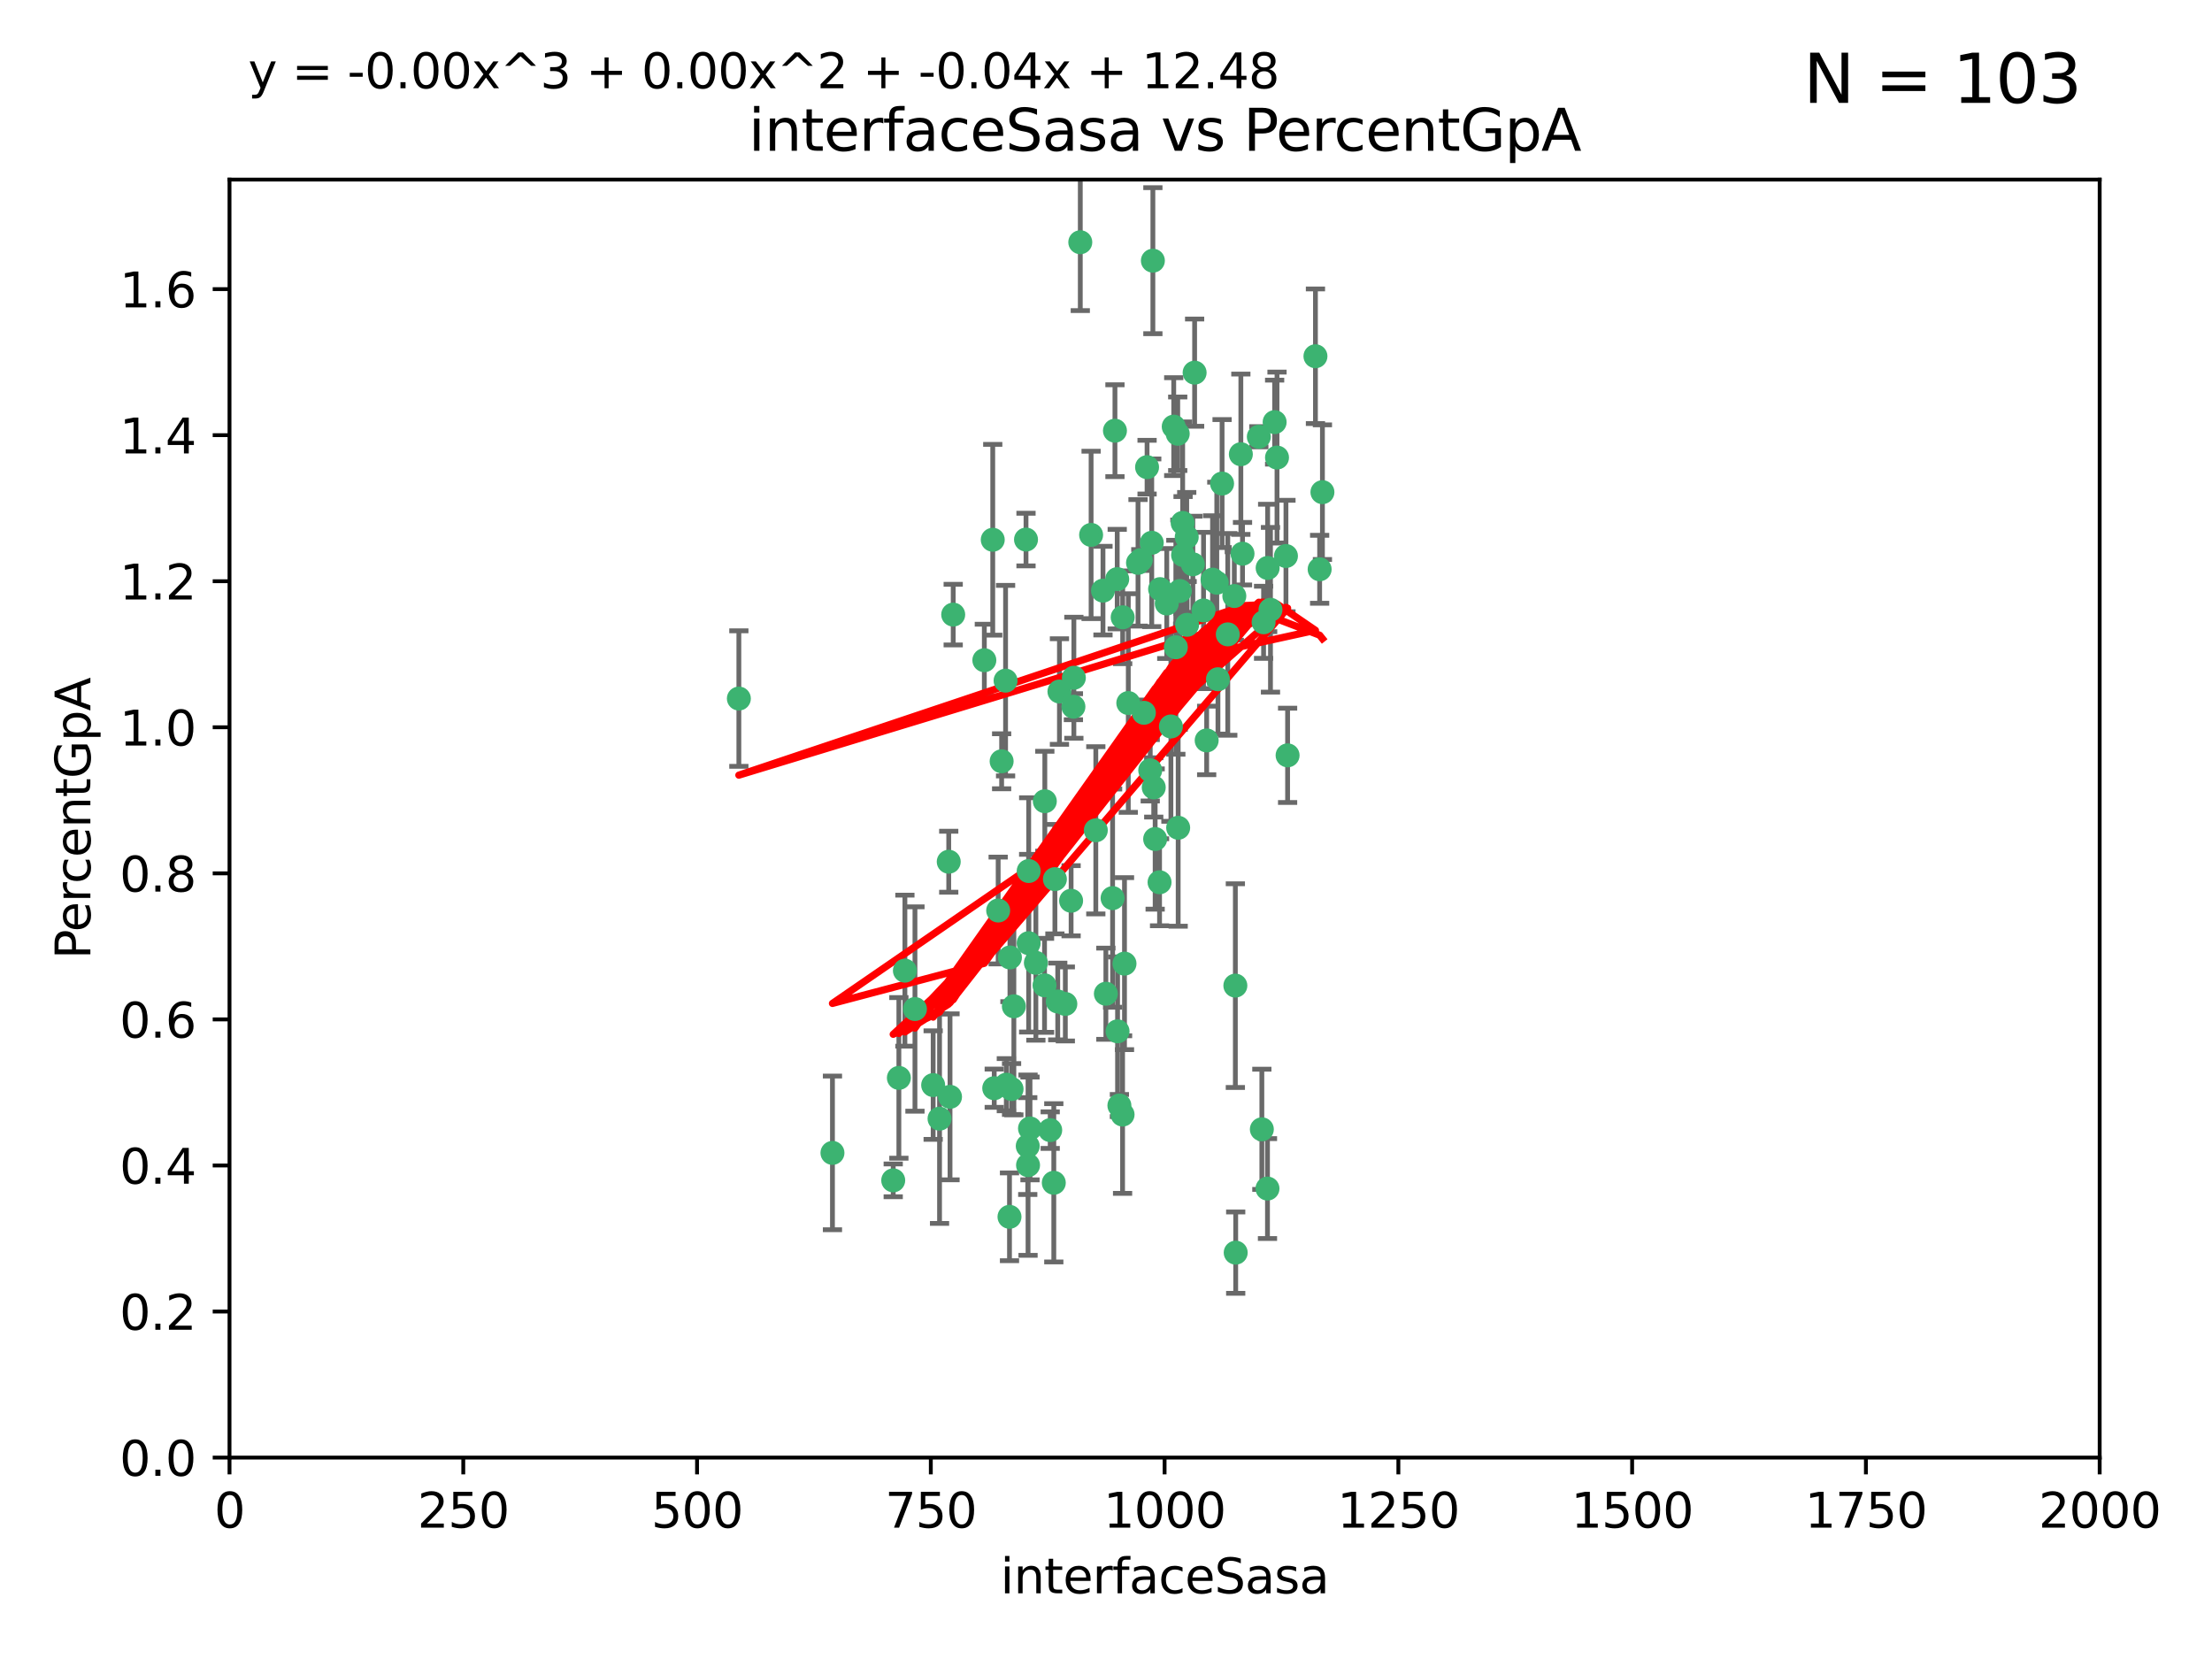 <?xml version="1.0" encoding="utf-8" standalone="no"?>
<!DOCTYPE svg PUBLIC "-//W3C//DTD SVG 1.1//EN"
  "http://www.w3.org/Graphics/SVG/1.1/DTD/svg11.dtd">
<svg xmlns:xlink="http://www.w3.org/1999/xlink" width="460.8pt" height="345.6pt" viewBox="0 0 460.8 345.6" xmlns="http://www.w3.org/2000/svg" version="1.1">
 <defs>
  <style type="text/css">*{stroke-linejoin: round; stroke-linecap: butt}</style>
 </defs>
 <g id="figure_1">
  <g id="patch_1">
   <path d="M 0 345.6 
L 460.8 345.6 
L 460.8 0 
L 0 0 
z
" style="fill: #ffffff"/>
  </g>
  <g id="axes_1">
   <g id="patch_2">
    <path d="M 47.81 303.64 
L 437.4 303.64 
L 437.4 37.411 
L 47.81 37.411 
z
" style="fill: #ffffff"/>
   </g>
   <g id="PathCollection_1">
    <defs>
     <path id="m12a3af1014" d="M 0 1.118 
C 0.297 1.118 0.581 1 0.791 0.791 
C 1 0.581 1.118 0.297 1.118 0 
C 1.118 -0.297 1 -0.581 0.791 -0.791 
C 0.581 -1 0.297 -1.118 0 -1.118 
C -0.297 -1.118 -0.581 -1 -0.791 -0.791 
C -1 -0.581 -1.118 -0.297 -1.118 0 
C -1.118 0.297 -1 0.581 -0.791 0.791 
C -0.581 1 -0.297 1.118 0 1.118 
z
" style="stroke: #3cb371"/>
    </defs>
    <g clip-path="url(#p84e2a7653a)">
     <use xlink:href="#m12a3af1014" x="275.486" y="102.526" style="fill: #3cb371; stroke: #3cb371"/>
     <use xlink:href="#m12a3af1014" x="274.906" y="118.592" style="fill: #3cb371; stroke: #3cb371"/>
     <use xlink:href="#m12a3af1014" x="258.839" y="115.347" style="fill: #3cb371; stroke: #3cb371"/>
     <use xlink:href="#m12a3af1014" x="266.025" y="95.318" style="fill: #3cb371; stroke: #3cb371"/>
     <use xlink:href="#m12a3af1014" x="274.033" y="74.211" style="fill: #3cb371; stroke: #3cb371"/>
     <use xlink:href="#m12a3af1014" x="244.948" y="134.836" style="fill: #3cb371; stroke: #3cb371"/>
     <use xlink:href="#m12a3af1014" x="245.342" y="90.362" style="fill: #3cb371; stroke: #3cb371"/>
     <use xlink:href="#m12a3af1014" x="238.294" y="148.487" style="fill: #3cb371; stroke: #3cb371"/>
     <use xlink:href="#m12a3af1014" x="265.53" y="87.939" style="fill: #3cb371; stroke: #3cb371"/>
     <use xlink:href="#m12a3af1014" x="240.166" y="54.304" style="fill: #3cb371; stroke: #3cb371"/>
     <use xlink:href="#m12a3af1014" x="233.876" y="128.593" style="fill: #3cb371; stroke: #3cb371"/>
     <use xlink:href="#m12a3af1014" x="246.37" y="108.935" style="fill: #3cb371; stroke: #3cb371"/>
     <use xlink:href="#m12a3af1014" x="247.296" y="130.157" style="fill: #3cb371; stroke: #3cb371"/>
     <use xlink:href="#m12a3af1014" x="231.774" y="187.094" style="fill: #3cb371; stroke: #3cb371"/>
     <use xlink:href="#m12a3af1014" x="238.956" y="97.317" style="fill: #3cb371; stroke: #3cb371"/>
     <use xlink:href="#m12a3af1014" x="243.059" y="125.723" style="fill: #3cb371; stroke: #3cb371"/>
     <use xlink:href="#m12a3af1014" x="230.374" y="207.013" style="fill: #3cb371; stroke: #3cb371"/>
     <use xlink:href="#m12a3af1014" x="267.887" y="115.829" style="fill: #3cb371; stroke: #3cb371"/>
     <use xlink:href="#m12a3af1014" x="245.788" y="123.117" style="fill: #3cb371; stroke: #3cb371"/>
     <use xlink:href="#m12a3af1014" x="219.756" y="183.14" style="fill: #3cb371; stroke: #3cb371"/>
     <use xlink:href="#m12a3af1014" x="220.702" y="144.057" style="fill: #3cb371; stroke: #3cb371"/>
     <use xlink:href="#m12a3af1014" x="217.656" y="166.909" style="fill: #3cb371; stroke: #3cb371"/>
     <use xlink:href="#m12a3af1014" x="244.508" y="88.874" style="fill: #3cb371; stroke: #3cb371"/>
     <use xlink:href="#m12a3af1014" x="221.928" y="209.141" style="fill: #3cb371; stroke: #3cb371"/>
     <use xlink:href="#m12a3af1014" x="250.718" y="127.171" style="fill: #3cb371; stroke: #3cb371"/>
     <use xlink:href="#m12a3af1014" x="245.435" y="172.439" style="fill: #3cb371; stroke: #3cb371"/>
     <use xlink:href="#m12a3af1014" x="264.664" y="127.028" style="fill: #3cb371; stroke: #3cb371"/>
     <use xlink:href="#m12a3af1014" x="240.345" y="164.032" style="fill: #3cb371; stroke: #3cb371"/>
     <use xlink:href="#m12a3af1014" x="229.772" y="123.038" style="fill: #3cb371; stroke: #3cb371"/>
     <use xlink:href="#m12a3af1014" x="257.131" y="124.161" style="fill: #3cb371; stroke: #3cb371"/>
     <use xlink:href="#m12a3af1014" x="153.919" y="145.522" style="fill: #3cb371; stroke: #3cb371"/>
     <use xlink:href="#m12a3af1014" x="268.23" y="157.353" style="fill: #3cb371; stroke: #3cb371"/>
     <use xlink:href="#m12a3af1014" x="206.808" y="112.441" style="fill: #3cb371; stroke: #3cb371"/>
     <use xlink:href="#m12a3af1014" x="246.456" y="115.624" style="fill: #3cb371; stroke: #3cb371"/>
     <use xlink:href="#m12a3af1014" x="252.596" y="120.746" style="fill: #3cb371; stroke: #3cb371"/>
     <use xlink:href="#m12a3af1014" x="239.93" y="113.07" style="fill: #3cb371; stroke: #3cb371"/>
     <use xlink:href="#m12a3af1014" x="215.791" y="200.575" style="fill: #3cb371; stroke: #3cb371"/>
     <use xlink:href="#m12a3af1014" x="232.737" y="120.64" style="fill: #3cb371; stroke: #3cb371"/>
     <use xlink:href="#m12a3af1014" x="225.044" y="50.463" style="fill: #3cb371; stroke: #3cb371"/>
     <use xlink:href="#m12a3af1014" x="264.075" y="118.317" style="fill: #3cb371; stroke: #3cb371"/>
     <use xlink:href="#m12a3af1014" x="255.769" y="132.151" style="fill: #3cb371; stroke: #3cb371"/>
     <use xlink:href="#m12a3af1014" x="248.492" y="117.548" style="fill: #3cb371; stroke: #3cb371"/>
     <use xlink:href="#m12a3af1014" x="233.191" y="230.303" style="fill: #3cb371; stroke: #3cb371"/>
     <use xlink:href="#m12a3af1014" x="198.57" y="128.033" style="fill: #3cb371; stroke: #3cb371"/>
     <use xlink:href="#m12a3af1014" x="241.67" y="122.726" style="fill: #3cb371; stroke: #3cb371"/>
     <use xlink:href="#m12a3af1014" x="213.736" y="112.4" style="fill: #3cb371; stroke: #3cb371"/>
     <use xlink:href="#m12a3af1014" x="253.48" y="121.39" style="fill: #3cb371; stroke: #3cb371"/>
     <use xlink:href="#m12a3af1014" x="227.298" y="111.43" style="fill: #3cb371; stroke: #3cb371"/>
     <use xlink:href="#m12a3af1014" x="257.419" y="260.948" style="fill: #3cb371; stroke: #3cb371"/>
     <use xlink:href="#m12a3af1014" x="223.706" y="141.186" style="fill: #3cb371; stroke: #3cb371"/>
     <use xlink:href="#m12a3af1014" x="254.581" y="100.735" style="fill: #3cb371; stroke: #3cb371"/>
     <use xlink:href="#m12a3af1014" x="218.778" y="235.426" style="fill: #3cb371; stroke: #3cb371"/>
     <use xlink:href="#m12a3af1014" x="223.131" y="187.642" style="fill: #3cb371; stroke: #3cb371"/>
     <use xlink:href="#m12a3af1014" x="262.238" y="90.985" style="fill: #3cb371; stroke: #3cb371"/>
     <use xlink:href="#m12a3af1014" x="237.649" y="116.663" style="fill: #3cb371; stroke: #3cb371"/>
     <use xlink:href="#m12a3af1014" x="237.069" y="117.25" style="fill: #3cb371; stroke: #3cb371"/>
     <use xlink:href="#m12a3af1014" x="262.866" y="235.252" style="fill: #3cb371; stroke: #3cb371"/>
     <use xlink:href="#m12a3af1014" x="214.099" y="238.745" style="fill: #3cb371; stroke: #3cb371"/>
     <use xlink:href="#m12a3af1014" x="214.288" y="196.482" style="fill: #3cb371; stroke: #3cb371"/>
     <use xlink:href="#m12a3af1014" x="210.388" y="199.457" style="fill: #3cb371; stroke: #3cb371"/>
     <use xlink:href="#m12a3af1014" x="186.074" y="245.891" style="fill: #3cb371; stroke: #3cb371"/>
     <use xlink:href="#m12a3af1014" x="195.724" y="233.04" style="fill: #3cb371; stroke: #3cb371"/>
     <use xlink:href="#m12a3af1014" x="247.216" y="111.877" style="fill: #3cb371; stroke: #3cb371"/>
     <use xlink:href="#m12a3af1014" x="214.295" y="181.451" style="fill: #3cb371; stroke: #3cb371"/>
     <use xlink:href="#m12a3af1014" x="187.252" y="224.544" style="fill: #3cb371; stroke: #3cb371"/>
     <use xlink:href="#m12a3af1014" x="214.568" y="235.075" style="fill: #3cb371; stroke: #3cb371"/>
     <use xlink:href="#m12a3af1014" x="211.206" y="209.633" style="fill: #3cb371; stroke: #3cb371"/>
     <use xlink:href="#m12a3af1014" x="207.117" y="226.694" style="fill: #3cb371; stroke: #3cb371"/>
     <use xlink:href="#m12a3af1014" x="234.254" y="200.742" style="fill: #3cb371; stroke: #3cb371"/>
     <use xlink:href="#m12a3af1014" x="197.907" y="228.491" style="fill: #3cb371; stroke: #3cb371"/>
     <use xlink:href="#m12a3af1014" x="210.729" y="226.863" style="fill: #3cb371; stroke: #3cb371"/>
     <use xlink:href="#m12a3af1014" x="232.265" y="89.722" style="fill: #3cb371; stroke: #3cb371"/>
     <use xlink:href="#m12a3af1014" x="228.278" y="172.967" style="fill: #3cb371; stroke: #3cb371"/>
     <use xlink:href="#m12a3af1014" x="258.492" y="94.622" style="fill: #3cb371; stroke: #3cb371"/>
     <use xlink:href="#m12a3af1014" x="205.056" y="137.537" style="fill: #3cb371; stroke: #3cb371"/>
     <use xlink:href="#m12a3af1014" x="173.416" y="240.17" style="fill: #3cb371; stroke: #3cb371"/>
     <use xlink:href="#m12a3af1014" x="220.348" y="208.627" style="fill: #3cb371; stroke: #3cb371"/>
     <use xlink:href="#m12a3af1014" x="210.296" y="253.486" style="fill: #3cb371; stroke: #3cb371"/>
     <use xlink:href="#m12a3af1014" x="217.595" y="205.263" style="fill: #3cb371; stroke: #3cb371"/>
     <use xlink:href="#m12a3af1014" x="232.809" y="214.843" style="fill: #3cb371; stroke: #3cb371"/>
     <use xlink:href="#m12a3af1014" x="253.722" y="141.497" style="fill: #3cb371; stroke: #3cb371"/>
     <use xlink:href="#m12a3af1014" x="264.04" y="247.6" style="fill: #3cb371; stroke: #3cb371"/>
     <use xlink:href="#m12a3af1014" x="219.526" y="246.398" style="fill: #3cb371; stroke: #3cb371"/>
     <use xlink:href="#m12a3af1014" x="194.395" y="226.045" style="fill: #3cb371; stroke: #3cb371"/>
     <use xlink:href="#m12a3af1014" x="239.615" y="160.464" style="fill: #3cb371; stroke: #3cb371"/>
     <use xlink:href="#m12a3af1014" x="257.347" y="205.321" style="fill: #3cb371; stroke: #3cb371"/>
     <use xlink:href="#m12a3af1014" x="241.557" y="183.793" style="fill: #3cb371; stroke: #3cb371"/>
     <use xlink:href="#m12a3af1014" x="263.228" y="129.634" style="fill: #3cb371; stroke: #3cb371"/>
     <use xlink:href="#m12a3af1014" x="233.853" y="232.184" style="fill: #3cb371; stroke: #3cb371"/>
     <use xlink:href="#m12a3af1014" x="207.937" y="189.677" style="fill: #3cb371; stroke: #3cb371"/>
     <use xlink:href="#m12a3af1014" x="251.371" y="154.242" style="fill: #3cb371; stroke: #3cb371"/>
     <use xlink:href="#m12a3af1014" x="214.161" y="242.728" style="fill: #3cb371; stroke: #3cb371"/>
     <use xlink:href="#m12a3af1014" x="223.611" y="147.219" style="fill: #3cb371; stroke: #3cb371"/>
     <use xlink:href="#m12a3af1014" x="240.64" y="174.785" style="fill: #3cb371; stroke: #3cb371"/>
     <use xlink:href="#m12a3af1014" x="190.603" y="210.197" style="fill: #3cb371; stroke: #3cb371"/>
     <use xlink:href="#m12a3af1014" x="235.045" y="146.454" style="fill: #3cb371; stroke: #3cb371"/>
     <use xlink:href="#m12a3af1014" x="209.638" y="225.964" style="fill: #3cb371; stroke: #3cb371"/>
     <use xlink:href="#m12a3af1014" x="209.48" y="141.79" style="fill: #3cb371; stroke: #3cb371"/>
     <use xlink:href="#m12a3af1014" x="243.922" y="151.336" style="fill: #3cb371; stroke: #3cb371"/>
     <use xlink:href="#m12a3af1014" x="248.862" y="77.63" style="fill: #3cb371; stroke: #3cb371"/>
     <use xlink:href="#m12a3af1014" x="197.639" y="179.513" style="fill: #3cb371; stroke: #3cb371"/>
     <use xlink:href="#m12a3af1014" x="188.507" y="202.204" style="fill: #3cb371; stroke: #3cb371"/>
     <use xlink:href="#m12a3af1014" x="208.658" y="158.587" style="fill: #3cb371; stroke: #3cb371"/>
    </g>
   </g>
   <g id="matplotlib.axis_1">
    <g id="xtick_1">
     <g id="line2d_1">
      <defs>
       <path id="m805382affa" d="M 0 0 
L 0 3.5 
" style="stroke: #000000; stroke-width: 0.8"/>
      </defs>
      <g>
       <use xlink:href="#m805382affa" x="47.81" y="303.64" style="stroke: #000000; stroke-width: 0.8"/>
      </g>
     </g>
     <g id="text_1">
      <!-- 0 -->
      <g transform="translate(44.629 318.238)scale(0.1 -0.1)">
       <defs>
        <path id="DejaVuSans-30" d="M 2034 4250 
Q 1547 4250 1301 3770 
Q 1056 3291 1056 2328 
Q 1056 1369 1301 889 
Q 1547 409 2034 409 
Q 2525 409 2770 889 
Q 3016 1369 3016 2328 
Q 3016 3291 2770 3770 
Q 2525 4250 2034 4250 
z
M 2034 4750 
Q 2819 4750 3233 4129 
Q 3647 3509 3647 2328 
Q 3647 1150 3233 529 
Q 2819 -91 2034 -91 
Q 1250 -91 836 529 
Q 422 1150 422 2328 
Q 422 3509 836 4129 
Q 1250 4750 2034 4750 
z
" transform="scale(0.016)"/>
       </defs>
       <use xlink:href="#DejaVuSans-30"/>
      </g>
     </g>
    </g>
    <g id="xtick_2">
     <g id="line2d_2">
      <g>
       <use xlink:href="#m805382affa" x="96.509" y="303.64" style="stroke: #000000; stroke-width: 0.8"/>
      </g>
     </g>
     <g id="text_2">
      <!-- 250 -->
      <g transform="translate(86.965 318.238)scale(0.1 -0.1)">
       <defs>
        <path id="DejaVuSans-32" d="M 1228 531 
L 3431 531 
L 3431 0 
L 469 0 
L 469 531 
Q 828 903 1448 1529 
Q 2069 2156 2228 2338 
Q 2531 2678 2651 2914 
Q 2772 3150 2772 3378 
Q 2772 3750 2511 3984 
Q 2250 4219 1831 4219 
Q 1534 4219 1204 4116 
Q 875 4013 500 3803 
L 500 4441 
Q 881 4594 1212 4672 
Q 1544 4750 1819 4750 
Q 2544 4750 2975 4387 
Q 3406 4025 3406 3419 
Q 3406 3131 3298 2873 
Q 3191 2616 2906 2266 
Q 2828 2175 2409 1742 
Q 1991 1309 1228 531 
z
" transform="scale(0.016)"/>
        <path id="DejaVuSans-35" d="M 691 4666 
L 3169 4666 
L 3169 4134 
L 1269 4134 
L 1269 2991 
Q 1406 3038 1543 3061 
Q 1681 3084 1819 3084 
Q 2600 3084 3056 2656 
Q 3513 2228 3513 1497 
Q 3513 744 3044 326 
Q 2575 -91 1722 -91 
Q 1428 -91 1123 -41 
Q 819 9 494 109 
L 494 744 
Q 775 591 1075 516 
Q 1375 441 1709 441 
Q 2250 441 2565 725 
Q 2881 1009 2881 1497 
Q 2881 1984 2565 2268 
Q 2250 2553 1709 2553 
Q 1456 2553 1204 2497 
Q 953 2441 691 2322 
L 691 4666 
z
" transform="scale(0.016)"/>
       </defs>
       <use xlink:href="#DejaVuSans-32"/>
       <use xlink:href="#DejaVuSans-35" x="63.623"/>
       <use xlink:href="#DejaVuSans-30" x="127.246"/>
      </g>
     </g>
    </g>
    <g id="xtick_3">
     <g id="line2d_3">
      <g>
       <use xlink:href="#m805382affa" x="145.208" y="303.64" style="stroke: #000000; stroke-width: 0.8"/>
      </g>
     </g>
     <g id="text_3">
      <!-- 500 -->
      <g transform="translate(135.664 318.238)scale(0.1 -0.1)">
       <use xlink:href="#DejaVuSans-35"/>
       <use xlink:href="#DejaVuSans-30" x="63.623"/>
       <use xlink:href="#DejaVuSans-30" x="127.246"/>
      </g>
     </g>
    </g>
    <g id="xtick_4">
     <g id="line2d_4">
      <g>
       <use xlink:href="#m805382affa" x="193.906" y="303.64" style="stroke: #000000; stroke-width: 0.8"/>
      </g>
     </g>
     <g id="text_4">
      <!-- 750 -->
      <g transform="translate(184.363 318.238)scale(0.1 -0.1)">
       <defs>
        <path id="DejaVuSans-37" d="M 525 4666 
L 3525 4666 
L 3525 4397 
L 1831 0 
L 1172 0 
L 2766 4134 
L 525 4134 
L 525 4666 
z
" transform="scale(0.016)"/>
       </defs>
       <use xlink:href="#DejaVuSans-37"/>
       <use xlink:href="#DejaVuSans-35" x="63.623"/>
       <use xlink:href="#DejaVuSans-30" x="127.246"/>
      </g>
     </g>
    </g>
    <g id="xtick_5">
     <g id="line2d_5">
      <g>
       <use xlink:href="#m805382affa" x="242.605" y="303.64" style="stroke: #000000; stroke-width: 0.8"/>
      </g>
     </g>
     <g id="text_5">
      <!-- 1000 -->
      <g transform="translate(229.88 318.238)scale(0.1 -0.1)">
       <defs>
        <path id="DejaVuSans-31" d="M 794 531 
L 1825 531 
L 1825 4091 
L 703 3866 
L 703 4441 
L 1819 4666 
L 2450 4666 
L 2450 531 
L 3481 531 
L 3481 0 
L 794 0 
L 794 531 
z
" transform="scale(0.016)"/>
       </defs>
       <use xlink:href="#DejaVuSans-31"/>
       <use xlink:href="#DejaVuSans-30" x="63.623"/>
       <use xlink:href="#DejaVuSans-30" x="127.246"/>
       <use xlink:href="#DejaVuSans-30" x="190.869"/>
      </g>
     </g>
    </g>
    <g id="xtick_6">
     <g id="line2d_6">
      <g>
       <use xlink:href="#m805382affa" x="291.304" y="303.64" style="stroke: #000000; stroke-width: 0.8"/>
      </g>
     </g>
     <g id="text_6">
      <!-- 1250 -->
      <g transform="translate(278.579 318.238)scale(0.1 -0.1)">
       <use xlink:href="#DejaVuSans-31"/>
       <use xlink:href="#DejaVuSans-32" x="63.623"/>
       <use xlink:href="#DejaVuSans-35" x="127.246"/>
       <use xlink:href="#DejaVuSans-30" x="190.869"/>
      </g>
     </g>
    </g>
    <g id="xtick_7">
     <g id="line2d_7">
      <g>
       <use xlink:href="#m805382affa" x="340.002" y="303.64" style="stroke: #000000; stroke-width: 0.8"/>
      </g>
     </g>
     <g id="text_7">
      <!-- 1500 -->
      <g transform="translate(327.277 318.238)scale(0.1 -0.1)">
       <use xlink:href="#DejaVuSans-31"/>
       <use xlink:href="#DejaVuSans-35" x="63.623"/>
       <use xlink:href="#DejaVuSans-30" x="127.246"/>
       <use xlink:href="#DejaVuSans-30" x="190.869"/>
      </g>
     </g>
    </g>
    <g id="xtick_8">
     <g id="line2d_8">
      <g>
       <use xlink:href="#m805382affa" x="388.701" y="303.64" style="stroke: #000000; stroke-width: 0.8"/>
      </g>
     </g>
     <g id="text_8">
      <!-- 1750 -->
      <g transform="translate(375.976 318.238)scale(0.1 -0.1)">
       <use xlink:href="#DejaVuSans-31"/>
       <use xlink:href="#DejaVuSans-37" x="63.623"/>
       <use xlink:href="#DejaVuSans-35" x="127.246"/>
       <use xlink:href="#DejaVuSans-30" x="190.869"/>
      </g>
     </g>
    </g>
    <g id="xtick_9">
     <g id="line2d_9">
      <g>
       <use xlink:href="#m805382affa" x="437.4" y="303.64" style="stroke: #000000; stroke-width: 0.8"/>
      </g>
     </g>
     <g id="text_9">
      <!-- 2000 -->
      <g transform="translate(424.675 318.238)scale(0.1 -0.1)">
       <use xlink:href="#DejaVuSans-32"/>
       <use xlink:href="#DejaVuSans-30" x="63.623"/>
       <use xlink:href="#DejaVuSans-30" x="127.246"/>
       <use xlink:href="#DejaVuSans-30" x="190.869"/>
      </g>
     </g>
    </g>
    <g id="text_10">
     <!-- interfaceSasa -->
     <g transform="translate(208.398 331.917)scale(0.1 -0.1)">
      <defs>
       <path id="DejaVuSans-69" d="M 603 3500 
L 1178 3500 
L 1178 0 
L 603 0 
L 603 3500 
z
M 603 4863 
L 1178 4863 
L 1178 4134 
L 603 4134 
L 603 4863 
z
" transform="scale(0.016)"/>
       <path id="DejaVuSans-6e" d="M 3513 2113 
L 3513 0 
L 2938 0 
L 2938 2094 
Q 2938 2591 2744 2837 
Q 2550 3084 2163 3084 
Q 1697 3084 1428 2787 
Q 1159 2491 1159 1978 
L 1159 0 
L 581 0 
L 581 3500 
L 1159 3500 
L 1159 2956 
Q 1366 3272 1645 3428 
Q 1925 3584 2291 3584 
Q 2894 3584 3203 3211 
Q 3513 2838 3513 2113 
z
" transform="scale(0.016)"/>
       <path id="DejaVuSans-74" d="M 1172 4494 
L 1172 3500 
L 2356 3500 
L 2356 3053 
L 1172 3053 
L 1172 1153 
Q 1172 725 1289 603 
Q 1406 481 1766 481 
L 2356 481 
L 2356 0 
L 1766 0 
Q 1100 0 847 248 
Q 594 497 594 1153 
L 594 3053 
L 172 3053 
L 172 3500 
L 594 3500 
L 594 4494 
L 1172 4494 
z
" transform="scale(0.016)"/>
       <path id="DejaVuSans-65" d="M 3597 1894 
L 3597 1613 
L 953 1613 
Q 991 1019 1311 708 
Q 1631 397 2203 397 
Q 2534 397 2845 478 
Q 3156 559 3463 722 
L 3463 178 
Q 3153 47 2828 -22 
Q 2503 -91 2169 -91 
Q 1331 -91 842 396 
Q 353 884 353 1716 
Q 353 2575 817 3079 
Q 1281 3584 2069 3584 
Q 2775 3584 3186 3129 
Q 3597 2675 3597 1894 
z
M 3022 2063 
Q 3016 2534 2758 2815 
Q 2500 3097 2075 3097 
Q 1594 3097 1305 2825 
Q 1016 2553 972 2059 
L 3022 2063 
z
" transform="scale(0.016)"/>
       <path id="DejaVuSans-72" d="M 2631 2963 
Q 2534 3019 2420 3045 
Q 2306 3072 2169 3072 
Q 1681 3072 1420 2755 
Q 1159 2438 1159 1844 
L 1159 0 
L 581 0 
L 581 3500 
L 1159 3500 
L 1159 2956 
Q 1341 3275 1631 3429 
Q 1922 3584 2338 3584 
Q 2397 3584 2469 3576 
Q 2541 3569 2628 3553 
L 2631 2963 
z
" transform="scale(0.016)"/>
       <path id="DejaVuSans-66" d="M 2375 4863 
L 2375 4384 
L 1825 4384 
Q 1516 4384 1395 4259 
Q 1275 4134 1275 3809 
L 1275 3500 
L 2222 3500 
L 2222 3053 
L 1275 3053 
L 1275 0 
L 697 0 
L 697 3053 
L 147 3053 
L 147 3500 
L 697 3500 
L 697 3744 
Q 697 4328 969 4595 
Q 1241 4863 1831 4863 
L 2375 4863 
z
" transform="scale(0.016)"/>
       <path id="DejaVuSans-61" d="M 2194 1759 
Q 1497 1759 1228 1600 
Q 959 1441 959 1056 
Q 959 750 1161 570 
Q 1363 391 1709 391 
Q 2188 391 2477 730 
Q 2766 1069 2766 1631 
L 2766 1759 
L 2194 1759 
z
M 3341 1997 
L 3341 0 
L 2766 0 
L 2766 531 
Q 2569 213 2275 61 
Q 1981 -91 1556 -91 
Q 1019 -91 701 211 
Q 384 513 384 1019 
Q 384 1609 779 1909 
Q 1175 2209 1959 2209 
L 2766 2209 
L 2766 2266 
Q 2766 2663 2505 2880 
Q 2244 3097 1772 3097 
Q 1472 3097 1187 3025 
Q 903 2953 641 2809 
L 641 3341 
Q 956 3463 1253 3523 
Q 1550 3584 1831 3584 
Q 2591 3584 2966 3190 
Q 3341 2797 3341 1997 
z
" transform="scale(0.016)"/>
       <path id="DejaVuSans-63" d="M 3122 3366 
L 3122 2828 
Q 2878 2963 2633 3030 
Q 2388 3097 2138 3097 
Q 1578 3097 1268 2742 
Q 959 2388 959 1747 
Q 959 1106 1268 751 
Q 1578 397 2138 397 
Q 2388 397 2633 464 
Q 2878 531 3122 666 
L 3122 134 
Q 2881 22 2623 -34 
Q 2366 -91 2075 -91 
Q 1284 -91 818 406 
Q 353 903 353 1747 
Q 353 2603 823 3093 
Q 1294 3584 2113 3584 
Q 2378 3584 2631 3529 
Q 2884 3475 3122 3366 
z
" transform="scale(0.016)"/>
       <path id="DejaVuSans-53" d="M 3425 4513 
L 3425 3897 
Q 3066 4069 2747 4153 
Q 2428 4238 2131 4238 
Q 1616 4238 1336 4038 
Q 1056 3838 1056 3469 
Q 1056 3159 1242 3001 
Q 1428 2844 1947 2747 
L 2328 2669 
Q 3034 2534 3370 2195 
Q 3706 1856 3706 1288 
Q 3706 609 3251 259 
Q 2797 -91 1919 -91 
Q 1588 -91 1214 -16 
Q 841 59 441 206 
L 441 856 
Q 825 641 1194 531 
Q 1563 422 1919 422 
Q 2459 422 2753 634 
Q 3047 847 3047 1241 
Q 3047 1584 2836 1778 
Q 2625 1972 2144 2069 
L 1759 2144 
Q 1053 2284 737 2584 
Q 422 2884 422 3419 
Q 422 4038 858 4394 
Q 1294 4750 2059 4750 
Q 2388 4750 2728 4690 
Q 3069 4631 3425 4513 
z
" transform="scale(0.016)"/>
       <path id="DejaVuSans-73" d="M 2834 3397 
L 2834 2853 
Q 2591 2978 2328 3040 
Q 2066 3103 1784 3103 
Q 1356 3103 1142 2972 
Q 928 2841 928 2578 
Q 928 2378 1081 2264 
Q 1234 2150 1697 2047 
L 1894 2003 
Q 2506 1872 2764 1633 
Q 3022 1394 3022 966 
Q 3022 478 2636 193 
Q 2250 -91 1575 -91 
Q 1294 -91 989 -36 
Q 684 19 347 128 
L 347 722 
Q 666 556 975 473 
Q 1284 391 1588 391 
Q 1994 391 2212 530 
Q 2431 669 2431 922 
Q 2431 1156 2273 1281 
Q 2116 1406 1581 1522 
L 1381 1569 
Q 847 1681 609 1914 
Q 372 2147 372 2553 
Q 372 3047 722 3315 
Q 1072 3584 1716 3584 
Q 2034 3584 2315 3537 
Q 2597 3491 2834 3397 
z
" transform="scale(0.016)"/>
      </defs>
      <use xlink:href="#DejaVuSans-69"/>
      <use xlink:href="#DejaVuSans-6e" x="27.783"/>
      <use xlink:href="#DejaVuSans-74" x="91.162"/>
      <use xlink:href="#DejaVuSans-65" x="130.371"/>
      <use xlink:href="#DejaVuSans-72" x="191.895"/>
      <use xlink:href="#DejaVuSans-66" x="233.008"/>
      <use xlink:href="#DejaVuSans-61" x="268.213"/>
      <use xlink:href="#DejaVuSans-63" x="329.492"/>
      <use xlink:href="#DejaVuSans-65" x="384.473"/>
      <use xlink:href="#DejaVuSans-53" x="445.996"/>
      <use xlink:href="#DejaVuSans-61" x="509.473"/>
      <use xlink:href="#DejaVuSans-73" x="570.752"/>
      <use xlink:href="#DejaVuSans-61" x="622.852"/>
     </g>
    </g>
   </g>
   <g id="matplotlib.axis_2">
    <g id="ytick_1">
     <g id="line2d_10">
      <defs>
       <path id="m97c7a09933" d="M 0 0 
L -3.5 0 
" style="stroke: #000000; stroke-width: 0.8"/>
      </defs>
      <g>
       <use xlink:href="#m97c7a09933" x="47.81" y="303.64" style="stroke: #000000; stroke-width: 0.8"/>
      </g>
     </g>
     <g id="text_11">
      <!-- 0.0 -->
      <g transform="translate(24.907 307.439)scale(0.1 -0.1)">
       <defs>
        <path id="DejaVuSans-2e" d="M 684 794 
L 1344 794 
L 1344 0 
L 684 0 
L 684 794 
z
" transform="scale(0.016)"/>
       </defs>
       <use xlink:href="#DejaVuSans-30"/>
       <use xlink:href="#DejaVuSans-2e" x="63.623"/>
       <use xlink:href="#DejaVuSans-30" x="95.41"/>
      </g>
     </g>
    </g>
    <g id="ytick_2">
     <g id="line2d_11">
      <g>
       <use xlink:href="#m97c7a09933" x="47.81" y="273.214" style="stroke: #000000; stroke-width: 0.8"/>
      </g>
     </g>
     <g id="text_12">
      <!-- 0.2 -->
      <g transform="translate(24.907 277.013)scale(0.1 -0.1)">
       <use xlink:href="#DejaVuSans-30"/>
       <use xlink:href="#DejaVuSans-2e" x="63.623"/>
       <use xlink:href="#DejaVuSans-32" x="95.41"/>
      </g>
     </g>
    </g>
    <g id="ytick_3">
     <g id="line2d_12">
      <g>
       <use xlink:href="#m97c7a09933" x="47.81" y="242.788" style="stroke: #000000; stroke-width: 0.8"/>
      </g>
     </g>
     <g id="text_13">
      <!-- 0.4 -->
      <g transform="translate(24.907 246.587)scale(0.1 -0.1)">
       <defs>
        <path id="DejaVuSans-34" d="M 2419 4116 
L 825 1625 
L 2419 1625 
L 2419 4116 
z
M 2253 4666 
L 3047 4666 
L 3047 1625 
L 3713 1625 
L 3713 1100 
L 3047 1100 
L 3047 0 
L 2419 0 
L 2419 1100 
L 313 1100 
L 313 1709 
L 2253 4666 
z
" transform="scale(0.016)"/>
       </defs>
       <use xlink:href="#DejaVuSans-30"/>
       <use xlink:href="#DejaVuSans-2e" x="63.623"/>
       <use xlink:href="#DejaVuSans-34" x="95.41"/>
      </g>
     </g>
    </g>
    <g id="ytick_4">
     <g id="line2d_13">
      <g>
       <use xlink:href="#m97c7a09933" x="47.81" y="212.362" style="stroke: #000000; stroke-width: 0.8"/>
      </g>
     </g>
     <g id="text_14">
      <!-- 0.6 -->
      <g transform="translate(24.907 216.161)scale(0.1 -0.1)">
       <defs>
        <path id="DejaVuSans-36" d="M 2113 2584 
Q 1688 2584 1439 2293 
Q 1191 2003 1191 1497 
Q 1191 994 1439 701 
Q 1688 409 2113 409 
Q 2538 409 2786 701 
Q 3034 994 3034 1497 
Q 3034 2003 2786 2293 
Q 2538 2584 2113 2584 
z
M 3366 4563 
L 3366 3988 
Q 3128 4100 2886 4159 
Q 2644 4219 2406 4219 
Q 1781 4219 1451 3797 
Q 1122 3375 1075 2522 
Q 1259 2794 1537 2939 
Q 1816 3084 2150 3084 
Q 2853 3084 3261 2657 
Q 3669 2231 3669 1497 
Q 3669 778 3244 343 
Q 2819 -91 2113 -91 
Q 1303 -91 875 529 
Q 447 1150 447 2328 
Q 447 3434 972 4092 
Q 1497 4750 2381 4750 
Q 2619 4750 2861 4703 
Q 3103 4656 3366 4563 
z
" transform="scale(0.016)"/>
       </defs>
       <use xlink:href="#DejaVuSans-30"/>
       <use xlink:href="#DejaVuSans-2e" x="63.623"/>
       <use xlink:href="#DejaVuSans-36" x="95.41"/>
      </g>
     </g>
    </g>
    <g id="ytick_5">
     <g id="line2d_14">
      <g>
       <use xlink:href="#m97c7a09933" x="47.81" y="181.935" style="stroke: #000000; stroke-width: 0.8"/>
      </g>
     </g>
     <g id="text_15">
      <!-- 0.8 -->
      <g transform="translate(24.907 185.735)scale(0.1 -0.1)">
       <defs>
        <path id="DejaVuSans-38" d="M 2034 2216 
Q 1584 2216 1326 1975 
Q 1069 1734 1069 1313 
Q 1069 891 1326 650 
Q 1584 409 2034 409 
Q 2484 409 2743 651 
Q 3003 894 3003 1313 
Q 3003 1734 2745 1975 
Q 2488 2216 2034 2216 
z
M 1403 2484 
Q 997 2584 770 2862 
Q 544 3141 544 3541 
Q 544 4100 942 4425 
Q 1341 4750 2034 4750 
Q 2731 4750 3128 4425 
Q 3525 4100 3525 3541 
Q 3525 3141 3298 2862 
Q 3072 2584 2669 2484 
Q 3125 2378 3379 2068 
Q 3634 1759 3634 1313 
Q 3634 634 3220 271 
Q 2806 -91 2034 -91 
Q 1263 -91 848 271 
Q 434 634 434 1313 
Q 434 1759 690 2068 
Q 947 2378 1403 2484 
z
M 1172 3481 
Q 1172 3119 1398 2916 
Q 1625 2713 2034 2713 
Q 2441 2713 2670 2916 
Q 2900 3119 2900 3481 
Q 2900 3844 2670 4047 
Q 2441 4250 2034 4250 
Q 1625 4250 1398 4047 
Q 1172 3844 1172 3481 
z
" transform="scale(0.016)"/>
       </defs>
       <use xlink:href="#DejaVuSans-30"/>
       <use xlink:href="#DejaVuSans-2e" x="63.623"/>
       <use xlink:href="#DejaVuSans-38" x="95.41"/>
      </g>
     </g>
    </g>
    <g id="ytick_6">
     <g id="line2d_15">
      <g>
       <use xlink:href="#m97c7a09933" x="47.81" y="151.509" style="stroke: #000000; stroke-width: 0.8"/>
      </g>
     </g>
     <g id="text_16">
      <!-- 1.0 -->
      <g transform="translate(24.907 155.308)scale(0.1 -0.1)">
       <use xlink:href="#DejaVuSans-31"/>
       <use xlink:href="#DejaVuSans-2e" x="63.623"/>
       <use xlink:href="#DejaVuSans-30" x="95.41"/>
      </g>
     </g>
    </g>
    <g id="ytick_7">
     <g id="line2d_16">
      <g>
       <use xlink:href="#m97c7a09933" x="47.81" y="121.083" style="stroke: #000000; stroke-width: 0.8"/>
      </g>
     </g>
     <g id="text_17">
      <!-- 1.2 -->
      <g transform="translate(24.907 124.882)scale(0.1 -0.1)">
       <use xlink:href="#DejaVuSans-31"/>
       <use xlink:href="#DejaVuSans-2e" x="63.623"/>
       <use xlink:href="#DejaVuSans-32" x="95.41"/>
      </g>
     </g>
    </g>
    <g id="ytick_8">
     <g id="line2d_17">
      <g>
       <use xlink:href="#m97c7a09933" x="47.81" y="90.657" style="stroke: #000000; stroke-width: 0.8"/>
      </g>
     </g>
     <g id="text_18">
      <!-- 1.4 -->
      <g transform="translate(24.907 94.456)scale(0.1 -0.1)">
       <use xlink:href="#DejaVuSans-31"/>
       <use xlink:href="#DejaVuSans-2e" x="63.623"/>
       <use xlink:href="#DejaVuSans-34" x="95.41"/>
      </g>
     </g>
    </g>
    <g id="ytick_9">
     <g id="line2d_18">
      <g>
       <use xlink:href="#m97c7a09933" x="47.81" y="60.231" style="stroke: #000000; stroke-width: 0.8"/>
      </g>
     </g>
     <g id="text_19">
      <!-- 1.6 -->
      <g transform="translate(24.907 64.03)scale(0.1 -0.1)">
       <use xlink:href="#DejaVuSans-31"/>
       <use xlink:href="#DejaVuSans-2e" x="63.623"/>
       <use xlink:href="#DejaVuSans-36" x="95.41"/>
      </g>
     </g>
    </g>
    <g id="text_20">
     <!-- PercentGpA -->
     <g transform="translate(18.827 199.802)rotate(-90)scale(0.1 -0.1)">
      <defs>
       <path id="DejaVuSans-50" d="M 1259 4147 
L 1259 2394 
L 2053 2394 
Q 2494 2394 2734 2622 
Q 2975 2850 2975 3272 
Q 2975 3691 2734 3919 
Q 2494 4147 2053 4147 
L 1259 4147 
z
M 628 4666 
L 2053 4666 
Q 2838 4666 3239 4311 
Q 3641 3956 3641 3272 
Q 3641 2581 3239 2228 
Q 2838 1875 2053 1875 
L 1259 1875 
L 1259 0 
L 628 0 
L 628 4666 
z
" transform="scale(0.016)"/>
       <path id="DejaVuSans-47" d="M 3809 666 
L 3809 1919 
L 2778 1919 
L 2778 2438 
L 4434 2438 
L 4434 434 
Q 4069 175 3628 42 
Q 3188 -91 2688 -91 
Q 1594 -91 976 548 
Q 359 1188 359 2328 
Q 359 3472 976 4111 
Q 1594 4750 2688 4750 
Q 3144 4750 3555 4637 
Q 3966 4525 4313 4306 
L 4313 3634 
Q 3963 3931 3569 4081 
Q 3175 4231 2741 4231 
Q 1884 4231 1454 3753 
Q 1025 3275 1025 2328 
Q 1025 1384 1454 906 
Q 1884 428 2741 428 
Q 3075 428 3337 486 
Q 3600 544 3809 666 
z
" transform="scale(0.016)"/>
       <path id="DejaVuSans-70" d="M 1159 525 
L 1159 -1331 
L 581 -1331 
L 581 3500 
L 1159 3500 
L 1159 2969 
Q 1341 3281 1617 3432 
Q 1894 3584 2278 3584 
Q 2916 3584 3314 3078 
Q 3713 2572 3713 1747 
Q 3713 922 3314 415 
Q 2916 -91 2278 -91 
Q 1894 -91 1617 61 
Q 1341 213 1159 525 
z
M 3116 1747 
Q 3116 2381 2855 2742 
Q 2594 3103 2138 3103 
Q 1681 3103 1420 2742 
Q 1159 2381 1159 1747 
Q 1159 1113 1420 752 
Q 1681 391 2138 391 
Q 2594 391 2855 752 
Q 3116 1113 3116 1747 
z
" transform="scale(0.016)"/>
       <path id="DejaVuSans-41" d="M 2188 4044 
L 1331 1722 
L 3047 1722 
L 2188 4044 
z
M 1831 4666 
L 2547 4666 
L 4325 0 
L 3669 0 
L 3244 1197 
L 1141 1197 
L 716 0 
L 50 0 
L 1831 4666 
z
" transform="scale(0.016)"/>
      </defs>
      <use xlink:href="#DejaVuSans-50"/>
      <use xlink:href="#DejaVuSans-65" x="56.678"/>
      <use xlink:href="#DejaVuSans-72" x="118.201"/>
      <use xlink:href="#DejaVuSans-63" x="157.064"/>
      <use xlink:href="#DejaVuSans-65" x="212.045"/>
      <use xlink:href="#DejaVuSans-6e" x="273.568"/>
      <use xlink:href="#DejaVuSans-74" x="336.947"/>
      <use xlink:href="#DejaVuSans-47" x="376.156"/>
      <use xlink:href="#DejaVuSans-70" x="453.646"/>
      <use xlink:href="#DejaVuSans-41" x="517.123"/>
     </g>
    </g>
   </g>
   <g id="LineCollection_1">
    <path d="M 275.486 116.551 
L 275.486 88.502 
" clip-path="url(#p84e2a7653a)" style="fill: none; stroke: #696969"/>
    <path d="M 274.906 125.671 
L 274.906 111.513 
" clip-path="url(#p84e2a7653a)" style="fill: none; stroke: #696969"/>
    <path d="M 258.839 121.856 
L 258.839 108.837 
" clip-path="url(#p84e2a7653a)" style="fill: none; stroke: #696969"/>
    <path d="M 266.025 113.125 
L 266.025 77.511 
" clip-path="url(#p84e2a7653a)" style="fill: none; stroke: #696969"/>
    <path d="M 274.033 88.233 
L 274.033 60.19 
" clip-path="url(#p84e2a7653a)" style="fill: none; stroke: #696969"/>
    <path d="M 244.948 157.119 
L 244.948 112.554 
" clip-path="url(#p84e2a7653a)" style="fill: none; stroke: #696969"/>
    <path d="M 245.342 98.017 
L 245.342 82.708 
" clip-path="url(#p84e2a7653a)" style="fill: none; stroke: #696969"/>
    <path d="M 238.294 151.141 
L 238.294 145.832 
" clip-path="url(#p84e2a7653a)" style="fill: none; stroke: #696969"/>
    <path d="M 265.53 96.688 
L 265.53 79.189 
" clip-path="url(#p84e2a7653a)" style="fill: none; stroke: #696969"/>
    <path d="M 240.166 69.514 
L 240.166 39.094 
" clip-path="url(#p84e2a7653a)" style="fill: none; stroke: #696969"/>
    <path d="M 233.876 138.259 
L 233.876 118.927 
" clip-path="url(#p84e2a7653a)" style="fill: none; stroke: #696969"/>
    <path d="M 246.37 129.975 
L 246.37 87.895 
" clip-path="url(#p84e2a7653a)" style="fill: none; stroke: #696969"/>
    <path d="M 247.296 139.176 
L 247.296 121.139 
" clip-path="url(#p84e2a7653a)" style="fill: none; stroke: #696969"/>
    <path d="M 231.774 209.823 
L 231.774 164.366 
" clip-path="url(#p84e2a7653a)" style="fill: none; stroke: #696969"/>
    <path d="M 238.956 102.911 
L 238.956 91.723 
" clip-path="url(#p84e2a7653a)" style="fill: none; stroke: #696969"/>
    <path d="M 243.059 137.173 
L 243.059 114.273 
" clip-path="url(#p84e2a7653a)" style="fill: none; stroke: #696969"/>
    <path d="M 230.374 216.511 
L 230.374 197.514 
" clip-path="url(#p84e2a7653a)" style="fill: none; stroke: #696969"/>
    <path d="M 267.887 127.434 
L 267.887 104.223 
" clip-path="url(#p84e2a7653a)" style="fill: none; stroke: #696969"/>
    <path d="M 245.788 137.906 
L 245.788 108.328 
" clip-path="url(#p84e2a7653a)" style="fill: none; stroke: #696969"/>
    <path d="M 219.756 194.535 
L 219.756 171.745 
" clip-path="url(#p84e2a7653a)" style="fill: none; stroke: #696969"/>
    <path d="M 220.702 155.054 
L 220.702 133.06 
" clip-path="url(#p84e2a7653a)" style="fill: none; stroke: #696969"/>
    <path d="M 217.656 177.313 
L 217.656 156.505 
" clip-path="url(#p84e2a7653a)" style="fill: none; stroke: #696969"/>
    <path d="M 244.508 99.068 
L 244.508 78.679 
" clip-path="url(#p84e2a7653a)" style="fill: none; stroke: #696969"/>
    <path d="M 221.928 216.853 
L 221.928 201.43 
" clip-path="url(#p84e2a7653a)" style="fill: none; stroke: #696969"/>
    <path d="M 250.718 143.45 
L 250.718 110.892 
" clip-path="url(#p84e2a7653a)" style="fill: none; stroke: #696969"/>
    <path d="M 245.435 192.948 
L 245.435 151.931 
" clip-path="url(#p84e2a7653a)" style="fill: none; stroke: #696969"/>
    <path d="M 264.664 144.184 
L 264.664 109.872 
" clip-path="url(#p84e2a7653a)" style="fill: none; stroke: #696969"/>
    <path d="M 240.345 170.206 
L 240.345 157.858 
" clip-path="url(#p84e2a7653a)" style="fill: none; stroke: #696969"/>
    <path d="M 229.772 132.269 
L 229.772 113.807 
" clip-path="url(#p84e2a7653a)" style="fill: none; stroke: #696969"/>
    <path d="M 257.131 133.371 
L 257.131 114.951 
" clip-path="url(#p84e2a7653a)" style="fill: none; stroke: #696969"/>
    <path d="M 153.919 159.637 
L 153.919 131.407 
" clip-path="url(#p84e2a7653a)" style="fill: none; stroke: #696969"/>
    <path d="M 268.23 167.175 
L 268.23 147.531 
" clip-path="url(#p84e2a7653a)" style="fill: none; stroke: #696969"/>
    <path d="M 206.808 132.308 
L 206.808 92.574 
" clip-path="url(#p84e2a7653a)" style="fill: none; stroke: #696969"/>
    <path d="M 246.456 127.805 
L 246.456 103.444 
" clip-path="url(#p84e2a7653a)" style="fill: none; stroke: #696969"/>
    <path d="M 252.596 134.052 
L 252.596 107.441 
" clip-path="url(#p84e2a7653a)" style="fill: none; stroke: #696969"/>
    <path d="M 239.93 130.531 
L 239.93 95.608 
" clip-path="url(#p84e2a7653a)" style="fill: none; stroke: #696969"/>
    <path d="M 215.791 216.692 
L 215.791 184.457 
" clip-path="url(#p84e2a7653a)" style="fill: none; stroke: #696969"/>
    <path d="M 232.737 131.008 
L 232.737 110.272 
" clip-path="url(#p84e2a7653a)" style="fill: none; stroke: #696969"/>
    <path d="M 225.044 64.704 
L 225.044 36.222 
" clip-path="url(#p84e2a7653a)" style="fill: none; stroke: #696969"/>
    <path d="M 264.075 131.588 
L 264.075 105.046 
" clip-path="url(#p84e2a7653a)" style="fill: none; stroke: #696969"/>
    <path d="M 255.769 153.161 
L 255.769 111.142 
" clip-path="url(#p84e2a7653a)" style="fill: none; stroke: #696969"/>
    <path d="M 248.492 127.556 
L 248.492 107.539 
" clip-path="url(#p84e2a7653a)" style="fill: none; stroke: #696969"/>
    <path d="M 233.191 232.607 
L 233.191 227.999 
" clip-path="url(#p84e2a7653a)" style="fill: none; stroke: #696969"/>
    <path d="M 198.57 134.352 
L 198.57 121.715 
" clip-path="url(#p84e2a7653a)" style="fill: none; stroke: #696969"/>
    <path d="M 241.67 124.287 
L 241.67 121.164 
" clip-path="url(#p84e2a7653a)" style="fill: none; stroke: #696969"/>
    <path d="M 213.736 117.881 
L 213.736 106.919 
" clip-path="url(#p84e2a7653a)" style="fill: none; stroke: #696969"/>
    <path d="M 253.48 142.334 
L 253.48 100.445 
" clip-path="url(#p84e2a7653a)" style="fill: none; stroke: #696969"/>
    <path d="M 227.298 128.867 
L 227.298 93.993 
" clip-path="url(#p84e2a7653a)" style="fill: none; stroke: #696969"/>
    <path d="M 257.419 269.417 
L 257.419 252.479 
" clip-path="url(#p84e2a7653a)" style="fill: none; stroke: #696969"/>
    <path d="M 223.706 153.788 
L 223.706 128.583 
" clip-path="url(#p84e2a7653a)" style="fill: none; stroke: #696969"/>
    <path d="M 254.581 114.065 
L 254.581 87.405 
" clip-path="url(#p84e2a7653a)" style="fill: none; stroke: #696969"/>
    <path d="M 218.778 239.235 
L 218.778 231.618 
" clip-path="url(#p84e2a7653a)" style="fill: none; stroke: #696969"/>
    <path d="M 223.131 194.952 
L 223.131 180.332 
" clip-path="url(#p84e2a7653a)" style="fill: none; stroke: #696969"/>
    <path d="M 262.238 93.09 
L 262.238 88.88 
" clip-path="url(#p84e2a7653a)" style="fill: none; stroke: #696969"/>
    <path d="M 237.649 118.845 
L 237.649 114.48 
" clip-path="url(#p84e2a7653a)" style="fill: none; stroke: #696969"/>
    <path d="M 237.069 130.424 
L 237.069 104.076 
" clip-path="url(#p84e2a7653a)" style="fill: none; stroke: #696969"/>
    <path d="M 262.866 247.774 
L 262.866 222.731 
" clip-path="url(#p84e2a7653a)" style="fill: none; stroke: #696969"/>
    <path d="M 214.099 248.833 
L 214.099 228.656 
" clip-path="url(#p84e2a7653a)" style="fill: none; stroke: #696969"/>
    <path d="M 214.288 214.989 
L 214.288 177.976 
" clip-path="url(#p84e2a7653a)" style="fill: none; stroke: #696969"/>
    <path d="M 210.388 208.661 
L 210.388 190.254 
" clip-path="url(#p84e2a7653a)" style="fill: none; stroke: #696969"/>
    <path d="M 186.074 249.307 
L 186.074 242.474 
" clip-path="url(#p84e2a7653a)" style="fill: none; stroke: #696969"/>
    <path d="M 195.724 254.859 
L 195.724 211.22 
" clip-path="url(#p84e2a7653a)" style="fill: none; stroke: #696969"/>
    <path d="M 247.216 121.164 
L 247.216 102.59 
" clip-path="url(#p84e2a7653a)" style="fill: none; stroke: #696969"/>
    <path d="M 214.295 196.715 
L 214.295 166.186 
" clip-path="url(#p84e2a7653a)" style="fill: none; stroke: #696969"/>
    <path d="M 187.252 241.275 
L 187.252 207.813 
" clip-path="url(#p84e2a7653a)" style="fill: none; stroke: #696969"/>
    <path d="M 214.568 245.783 
L 214.568 224.368 
" clip-path="url(#p84e2a7653a)" style="fill: none; stroke: #696969"/>
    <path d="M 211.206 232.235 
L 211.206 187.031 
" clip-path="url(#p84e2a7653a)" style="fill: none; stroke: #696969"/>
    <path d="M 207.117 230.679 
L 207.117 222.709 
" clip-path="url(#p84e2a7653a)" style="fill: none; stroke: #696969"/>
    <path d="M 234.254 218.655 
L 234.254 182.829 
" clip-path="url(#p84e2a7653a)" style="fill: none; stroke: #696969"/>
    <path d="M 197.907 245.782 
L 197.907 211.201 
" clip-path="url(#p84e2a7653a)" style="fill: none; stroke: #696969"/>
    <path d="M 210.729 232.164 
L 210.729 221.562 
" clip-path="url(#p84e2a7653a)" style="fill: none; stroke: #696969"/>
    <path d="M 232.265 99.288 
L 232.265 80.155 
" clip-path="url(#p84e2a7653a)" style="fill: none; stroke: #696969"/>
    <path d="M 228.278 190.388 
L 228.278 155.547 
" clip-path="url(#p84e2a7653a)" style="fill: none; stroke: #696969"/>
    <path d="M 258.492 111.321 
L 258.492 77.924 
" clip-path="url(#p84e2a7653a)" style="fill: none; stroke: #696969"/>
    <path d="M 205.056 145.036 
L 205.056 130.037 
" clip-path="url(#p84e2a7653a)" style="fill: none; stroke: #696969"/>
    <path d="M 173.416 256.178 
L 173.416 224.163 
" clip-path="url(#p84e2a7653a)" style="fill: none; stroke: #696969"/>
    <path d="M 220.348 216.618 
L 220.348 200.636 
" clip-path="url(#p84e2a7653a)" style="fill: none; stroke: #696969"/>
    <path d="M 210.296 262.628 
L 210.296 244.343 
" clip-path="url(#p84e2a7653a)" style="fill: none; stroke: #696969"/>
    <path d="M 217.595 215.051 
L 217.595 195.476 
" clip-path="url(#p84e2a7653a)" style="fill: none; stroke: #696969"/>
    <path d="M 232.809 230.338 
L 232.809 199.348 
" clip-path="url(#p84e2a7653a)" style="fill: none; stroke: #696969"/>
    <path d="M 253.722 152.925 
L 253.722 130.07 
" clip-path="url(#p84e2a7653a)" style="fill: none; stroke: #696969"/>
    <path d="M 264.04 258.005 
L 264.04 237.194 
" clip-path="url(#p84e2a7653a)" style="fill: none; stroke: #696969"/>
    <path d="M 219.526 262.879 
L 219.526 229.916 
" clip-path="url(#p84e2a7653a)" style="fill: none; stroke: #696969"/>
    <path d="M 194.395 237.349 
L 194.395 214.741 
" clip-path="url(#p84e2a7653a)" style="fill: none; stroke: #696969"/>
    <path d="M 239.615 166.859 
L 239.615 154.07 
" clip-path="url(#p84e2a7653a)" style="fill: none; stroke: #696969"/>
    <path d="M 257.347 226.542 
L 257.347 184.101 
" clip-path="url(#p84e2a7653a)" style="fill: none; stroke: #696969"/>
    <path d="M 241.557 192.858 
L 241.557 174.727 
" clip-path="url(#p84e2a7653a)" style="fill: none; stroke: #696969"/>
    <path d="M 263.228 137.148 
L 263.228 122.121 
" clip-path="url(#p84e2a7653a)" style="fill: none; stroke: #696969"/>
    <path d="M 233.853 248.599 
L 233.853 215.768 
" clip-path="url(#p84e2a7653a)" style="fill: none; stroke: #696969"/>
    <path d="M 207.937 200.8 
L 207.937 178.554 
" clip-path="url(#p84e2a7653a)" style="fill: none; stroke: #696969"/>
    <path d="M 251.371 161.382 
L 251.371 147.102 
" clip-path="url(#p84e2a7653a)" style="fill: none; stroke: #696969"/>
    <path d="M 214.161 261.509 
L 214.161 223.947 
" clip-path="url(#p84e2a7653a)" style="fill: none; stroke: #696969"/>
    <path d="M 223.611 149.931 
L 223.611 144.506 
" clip-path="url(#p84e2a7653a)" style="fill: none; stroke: #696969"/>
    <path d="M 240.64 189.396 
L 240.64 160.174 
" clip-path="url(#p84e2a7653a)" style="fill: none; stroke: #696969"/>
    <path d="M 190.603 231.483 
L 190.603 188.911 
" clip-path="url(#p84e2a7653a)" style="fill: none; stroke: #696969"/>
    <path d="M 235.045 169.221 
L 235.045 123.686 
" clip-path="url(#p84e2a7653a)" style="fill: none; stroke: #696969"/>
    <path d="M 209.638 231.4 
L 209.638 220.527 
" clip-path="url(#p84e2a7653a)" style="fill: none; stroke: #696969"/>
    <path d="M 209.48 161.635 
L 209.48 121.944 
" clip-path="url(#p84e2a7653a)" style="fill: none; stroke: #696969"/>
    <path d="M 243.922 171.095 
L 243.922 131.576 
" clip-path="url(#p84e2a7653a)" style="fill: none; stroke: #696969"/>
    <path d="M 248.862 88.796 
L 248.862 66.463 
" clip-path="url(#p84e2a7653a)" style="fill: none; stroke: #696969"/>
    <path d="M 197.639 185.864 
L 197.639 173.162 
" clip-path="url(#p84e2a7653a)" style="fill: none; stroke: #696969"/>
    <path d="M 188.507 217.934 
L 188.507 186.473 
" clip-path="url(#p84e2a7653a)" style="fill: none; stroke: #696969"/>
    <path d="M 208.658 164.314 
L 208.658 152.86 
" clip-path="url(#p84e2a7653a)" style="fill: none; stroke: #696969"/>
   </g>
   <g id="line2d_19">
    <defs>
     <path id="m140bd0433f" d="M 2 0 
L -2 -0 
" style="stroke: #696969"/>
    </defs>
    <g clip-path="url(#p84e2a7653a)">
     <use xlink:href="#m140bd0433f" x="275.486" y="116.551" style="fill: #696969; stroke: #696969"/>
     <use xlink:href="#m140bd0433f" x="274.906" y="125.671" style="fill: #696969; stroke: #696969"/>
     <use xlink:href="#m140bd0433f" x="258.839" y="121.856" style="fill: #696969; stroke: #696969"/>
     <use xlink:href="#m140bd0433f" x="266.025" y="113.125" style="fill: #696969; stroke: #696969"/>
     <use xlink:href="#m140bd0433f" x="274.033" y="88.233" style="fill: #696969; stroke: #696969"/>
     <use xlink:href="#m140bd0433f" x="244.948" y="157.119" style="fill: #696969; stroke: #696969"/>
     <use xlink:href="#m140bd0433f" x="245.342" y="98.017" style="fill: #696969; stroke: #696969"/>
     <use xlink:href="#m140bd0433f" x="238.294" y="151.141" style="fill: #696969; stroke: #696969"/>
     <use xlink:href="#m140bd0433f" x="265.53" y="96.688" style="fill: #696969; stroke: #696969"/>
     <use xlink:href="#m140bd0433f" x="240.166" y="69.514" style="fill: #696969; stroke: #696969"/>
     <use xlink:href="#m140bd0433f" x="233.876" y="138.259" style="fill: #696969; stroke: #696969"/>
     <use xlink:href="#m140bd0433f" x="246.37" y="129.975" style="fill: #696969; stroke: #696969"/>
     <use xlink:href="#m140bd0433f" x="247.296" y="139.176" style="fill: #696969; stroke: #696969"/>
     <use xlink:href="#m140bd0433f" x="231.774" y="209.823" style="fill: #696969; stroke: #696969"/>
     <use xlink:href="#m140bd0433f" x="238.956" y="102.911" style="fill: #696969; stroke: #696969"/>
     <use xlink:href="#m140bd0433f" x="243.059" y="137.173" style="fill: #696969; stroke: #696969"/>
     <use xlink:href="#m140bd0433f" x="230.374" y="216.511" style="fill: #696969; stroke: #696969"/>
     <use xlink:href="#m140bd0433f" x="267.887" y="127.434" style="fill: #696969; stroke: #696969"/>
     <use xlink:href="#m140bd0433f" x="245.788" y="137.906" style="fill: #696969; stroke: #696969"/>
     <use xlink:href="#m140bd0433f" x="219.756" y="194.535" style="fill: #696969; stroke: #696969"/>
     <use xlink:href="#m140bd0433f" x="220.702" y="155.054" style="fill: #696969; stroke: #696969"/>
     <use xlink:href="#m140bd0433f" x="217.656" y="177.313" style="fill: #696969; stroke: #696969"/>
     <use xlink:href="#m140bd0433f" x="244.508" y="99.068" style="fill: #696969; stroke: #696969"/>
     <use xlink:href="#m140bd0433f" x="221.928" y="216.853" style="fill: #696969; stroke: #696969"/>
     <use xlink:href="#m140bd0433f" x="250.718" y="143.45" style="fill: #696969; stroke: #696969"/>
     <use xlink:href="#m140bd0433f" x="245.435" y="192.948" style="fill: #696969; stroke: #696969"/>
     <use xlink:href="#m140bd0433f" x="264.664" y="144.184" style="fill: #696969; stroke: #696969"/>
     <use xlink:href="#m140bd0433f" x="240.345" y="170.206" style="fill: #696969; stroke: #696969"/>
     <use xlink:href="#m140bd0433f" x="229.772" y="132.269" style="fill: #696969; stroke: #696969"/>
     <use xlink:href="#m140bd0433f" x="257.131" y="133.371" style="fill: #696969; stroke: #696969"/>
     <use xlink:href="#m140bd0433f" x="153.919" y="159.637" style="fill: #696969; stroke: #696969"/>
     <use xlink:href="#m140bd0433f" x="268.23" y="167.175" style="fill: #696969; stroke: #696969"/>
     <use xlink:href="#m140bd0433f" x="206.808" y="132.308" style="fill: #696969; stroke: #696969"/>
     <use xlink:href="#m140bd0433f" x="246.456" y="127.805" style="fill: #696969; stroke: #696969"/>
     <use xlink:href="#m140bd0433f" x="252.596" y="134.052" style="fill: #696969; stroke: #696969"/>
     <use xlink:href="#m140bd0433f" x="239.93" y="130.531" style="fill: #696969; stroke: #696969"/>
     <use xlink:href="#m140bd0433f" x="215.791" y="216.692" style="fill: #696969; stroke: #696969"/>
     <use xlink:href="#m140bd0433f" x="232.737" y="131.008" style="fill: #696969; stroke: #696969"/>
     <use xlink:href="#m140bd0433f" x="225.044" y="64.704" style="fill: #696969; stroke: #696969"/>
     <use xlink:href="#m140bd0433f" x="264.075" y="131.588" style="fill: #696969; stroke: #696969"/>
     <use xlink:href="#m140bd0433f" x="255.769" y="153.161" style="fill: #696969; stroke: #696969"/>
     <use xlink:href="#m140bd0433f" x="248.492" y="127.556" style="fill: #696969; stroke: #696969"/>
     <use xlink:href="#m140bd0433f" x="233.191" y="232.607" style="fill: #696969; stroke: #696969"/>
     <use xlink:href="#m140bd0433f" x="198.57" y="134.352" style="fill: #696969; stroke: #696969"/>
     <use xlink:href="#m140bd0433f" x="241.67" y="124.287" style="fill: #696969; stroke: #696969"/>
     <use xlink:href="#m140bd0433f" x="213.736" y="117.881" style="fill: #696969; stroke: #696969"/>
     <use xlink:href="#m140bd0433f" x="253.48" y="142.334" style="fill: #696969; stroke: #696969"/>
     <use xlink:href="#m140bd0433f" x="227.298" y="128.867" style="fill: #696969; stroke: #696969"/>
     <use xlink:href="#m140bd0433f" x="257.419" y="269.417" style="fill: #696969; stroke: #696969"/>
     <use xlink:href="#m140bd0433f" x="223.706" y="153.788" style="fill: #696969; stroke: #696969"/>
     <use xlink:href="#m140bd0433f" x="254.581" y="114.065" style="fill: #696969; stroke: #696969"/>
     <use xlink:href="#m140bd0433f" x="218.778" y="239.235" style="fill: #696969; stroke: #696969"/>
     <use xlink:href="#m140bd0433f" x="223.131" y="194.952" style="fill: #696969; stroke: #696969"/>
     <use xlink:href="#m140bd0433f" x="262.238" y="93.09" style="fill: #696969; stroke: #696969"/>
     <use xlink:href="#m140bd0433f" x="237.649" y="118.845" style="fill: #696969; stroke: #696969"/>
     <use xlink:href="#m140bd0433f" x="237.069" y="130.424" style="fill: #696969; stroke: #696969"/>
     <use xlink:href="#m140bd0433f" x="262.866" y="247.774" style="fill: #696969; stroke: #696969"/>
     <use xlink:href="#m140bd0433f" x="214.099" y="248.833" style="fill: #696969; stroke: #696969"/>
     <use xlink:href="#m140bd0433f" x="214.288" y="214.989" style="fill: #696969; stroke: #696969"/>
     <use xlink:href="#m140bd0433f" x="210.388" y="208.661" style="fill: #696969; stroke: #696969"/>
     <use xlink:href="#m140bd0433f" x="186.074" y="249.307" style="fill: #696969; stroke: #696969"/>
     <use xlink:href="#m140bd0433f" x="195.724" y="254.859" style="fill: #696969; stroke: #696969"/>
     <use xlink:href="#m140bd0433f" x="247.216" y="121.164" style="fill: #696969; stroke: #696969"/>
     <use xlink:href="#m140bd0433f" x="214.295" y="196.715" style="fill: #696969; stroke: #696969"/>
     <use xlink:href="#m140bd0433f" x="187.252" y="241.275" style="fill: #696969; stroke: #696969"/>
     <use xlink:href="#m140bd0433f" x="214.568" y="245.783" style="fill: #696969; stroke: #696969"/>
     <use xlink:href="#m140bd0433f" x="211.206" y="232.235" style="fill: #696969; stroke: #696969"/>
     <use xlink:href="#m140bd0433f" x="207.117" y="230.679" style="fill: #696969; stroke: #696969"/>
     <use xlink:href="#m140bd0433f" x="234.254" y="218.655" style="fill: #696969; stroke: #696969"/>
     <use xlink:href="#m140bd0433f" x="197.907" y="245.782" style="fill: #696969; stroke: #696969"/>
     <use xlink:href="#m140bd0433f" x="210.729" y="232.164" style="fill: #696969; stroke: #696969"/>
     <use xlink:href="#m140bd0433f" x="232.265" y="99.288" style="fill: #696969; stroke: #696969"/>
     <use xlink:href="#m140bd0433f" x="228.278" y="190.388" style="fill: #696969; stroke: #696969"/>
     <use xlink:href="#m140bd0433f" x="258.492" y="111.321" style="fill: #696969; stroke: #696969"/>
     <use xlink:href="#m140bd0433f" x="205.056" y="145.036" style="fill: #696969; stroke: #696969"/>
     <use xlink:href="#m140bd0433f" x="173.416" y="256.178" style="fill: #696969; stroke: #696969"/>
     <use xlink:href="#m140bd0433f" x="220.348" y="216.618" style="fill: #696969; stroke: #696969"/>
     <use xlink:href="#m140bd0433f" x="210.296" y="262.628" style="fill: #696969; stroke: #696969"/>
     <use xlink:href="#m140bd0433f" x="217.595" y="215.051" style="fill: #696969; stroke: #696969"/>
     <use xlink:href="#m140bd0433f" x="232.809" y="230.338" style="fill: #696969; stroke: #696969"/>
     <use xlink:href="#m140bd0433f" x="253.722" y="152.925" style="fill: #696969; stroke: #696969"/>
     <use xlink:href="#m140bd0433f" x="264.04" y="258.005" style="fill: #696969; stroke: #696969"/>
     <use xlink:href="#m140bd0433f" x="219.526" y="262.879" style="fill: #696969; stroke: #696969"/>
     <use xlink:href="#m140bd0433f" x="194.395" y="237.349" style="fill: #696969; stroke: #696969"/>
     <use xlink:href="#m140bd0433f" x="239.615" y="166.859" style="fill: #696969; stroke: #696969"/>
     <use xlink:href="#m140bd0433f" x="257.347" y="226.542" style="fill: #696969; stroke: #696969"/>
     <use xlink:href="#m140bd0433f" x="241.557" y="192.858" style="fill: #696969; stroke: #696969"/>
     <use xlink:href="#m140bd0433f" x="263.228" y="137.148" style="fill: #696969; stroke: #696969"/>
     <use xlink:href="#m140bd0433f" x="233.853" y="248.599" style="fill: #696969; stroke: #696969"/>
     <use xlink:href="#m140bd0433f" x="207.937" y="200.8" style="fill: #696969; stroke: #696969"/>
     <use xlink:href="#m140bd0433f" x="251.371" y="161.382" style="fill: #696969; stroke: #696969"/>
     <use xlink:href="#m140bd0433f" x="214.161" y="261.509" style="fill: #696969; stroke: #696969"/>
     <use xlink:href="#m140bd0433f" x="223.611" y="149.931" style="fill: #696969; stroke: #696969"/>
     <use xlink:href="#m140bd0433f" x="240.64" y="189.396" style="fill: #696969; stroke: #696969"/>
     <use xlink:href="#m140bd0433f" x="190.603" y="231.483" style="fill: #696969; stroke: #696969"/>
     <use xlink:href="#m140bd0433f" x="235.045" y="169.221" style="fill: #696969; stroke: #696969"/>
     <use xlink:href="#m140bd0433f" x="209.638" y="231.4" style="fill: #696969; stroke: #696969"/>
     <use xlink:href="#m140bd0433f" x="209.48" y="161.635" style="fill: #696969; stroke: #696969"/>
     <use xlink:href="#m140bd0433f" x="243.922" y="171.095" style="fill: #696969; stroke: #696969"/>
     <use xlink:href="#m140bd0433f" x="248.862" y="88.796" style="fill: #696969; stroke: #696969"/>
     <use xlink:href="#m140bd0433f" x="197.639" y="185.864" style="fill: #696969; stroke: #696969"/>
     <use xlink:href="#m140bd0433f" x="188.507" y="217.934" style="fill: #696969; stroke: #696969"/>
     <use xlink:href="#m140bd0433f" x="208.658" y="164.314" style="fill: #696969; stroke: #696969"/>
    </g>
   </g>
   <g id="line2d_20">
    <g clip-path="url(#p84e2a7653a)">
     <use xlink:href="#m140bd0433f" x="275.486" y="88.502" style="fill: #696969; stroke: #696969"/>
     <use xlink:href="#m140bd0433f" x="274.906" y="111.513" style="fill: #696969; stroke: #696969"/>
     <use xlink:href="#m140bd0433f" x="258.839" y="108.837" style="fill: #696969; stroke: #696969"/>
     <use xlink:href="#m140bd0433f" x="266.025" y="77.511" style="fill: #696969; stroke: #696969"/>
     <use xlink:href="#m140bd0433f" x="274.033" y="60.19" style="fill: #696969; stroke: #696969"/>
     <use xlink:href="#m140bd0433f" x="244.948" y="112.554" style="fill: #696969; stroke: #696969"/>
     <use xlink:href="#m140bd0433f" x="245.342" y="82.708" style="fill: #696969; stroke: #696969"/>
     <use xlink:href="#m140bd0433f" x="238.294" y="145.832" style="fill: #696969; stroke: #696969"/>
     <use xlink:href="#m140bd0433f" x="265.53" y="79.189" style="fill: #696969; stroke: #696969"/>
     <use xlink:href="#m140bd0433f" x="240.166" y="39.094" style="fill: #696969; stroke: #696969"/>
     <use xlink:href="#m140bd0433f" x="233.876" y="118.927" style="fill: #696969; stroke: #696969"/>
     <use xlink:href="#m140bd0433f" x="246.37" y="87.895" style="fill: #696969; stroke: #696969"/>
     <use xlink:href="#m140bd0433f" x="247.296" y="121.139" style="fill: #696969; stroke: #696969"/>
     <use xlink:href="#m140bd0433f" x="231.774" y="164.366" style="fill: #696969; stroke: #696969"/>
     <use xlink:href="#m140bd0433f" x="238.956" y="91.723" style="fill: #696969; stroke: #696969"/>
     <use xlink:href="#m140bd0433f" x="243.059" y="114.273" style="fill: #696969; stroke: #696969"/>
     <use xlink:href="#m140bd0433f" x="230.374" y="197.514" style="fill: #696969; stroke: #696969"/>
     <use xlink:href="#m140bd0433f" x="267.887" y="104.223" style="fill: #696969; stroke: #696969"/>
     <use xlink:href="#m140bd0433f" x="245.788" y="108.328" style="fill: #696969; stroke: #696969"/>
     <use xlink:href="#m140bd0433f" x="219.756" y="171.745" style="fill: #696969; stroke: #696969"/>
     <use xlink:href="#m140bd0433f" x="220.702" y="133.06" style="fill: #696969; stroke: #696969"/>
     <use xlink:href="#m140bd0433f" x="217.656" y="156.505" style="fill: #696969; stroke: #696969"/>
     <use xlink:href="#m140bd0433f" x="244.508" y="78.679" style="fill: #696969; stroke: #696969"/>
     <use xlink:href="#m140bd0433f" x="221.928" y="201.43" style="fill: #696969; stroke: #696969"/>
     <use xlink:href="#m140bd0433f" x="250.718" y="110.892" style="fill: #696969; stroke: #696969"/>
     <use xlink:href="#m140bd0433f" x="245.435" y="151.931" style="fill: #696969; stroke: #696969"/>
     <use xlink:href="#m140bd0433f" x="264.664" y="109.872" style="fill: #696969; stroke: #696969"/>
     <use xlink:href="#m140bd0433f" x="240.345" y="157.858" style="fill: #696969; stroke: #696969"/>
     <use xlink:href="#m140bd0433f" x="229.772" y="113.807" style="fill: #696969; stroke: #696969"/>
     <use xlink:href="#m140bd0433f" x="257.131" y="114.951" style="fill: #696969; stroke: #696969"/>
     <use xlink:href="#m140bd0433f" x="153.919" y="131.407" style="fill: #696969; stroke: #696969"/>
     <use xlink:href="#m140bd0433f" x="268.23" y="147.531" style="fill: #696969; stroke: #696969"/>
     <use xlink:href="#m140bd0433f" x="206.808" y="92.574" style="fill: #696969; stroke: #696969"/>
     <use xlink:href="#m140bd0433f" x="246.456" y="103.444" style="fill: #696969; stroke: #696969"/>
     <use xlink:href="#m140bd0433f" x="252.596" y="107.441" style="fill: #696969; stroke: #696969"/>
     <use xlink:href="#m140bd0433f" x="239.93" y="95.608" style="fill: #696969; stroke: #696969"/>
     <use xlink:href="#m140bd0433f" x="215.791" y="184.457" style="fill: #696969; stroke: #696969"/>
     <use xlink:href="#m140bd0433f" x="232.737" y="110.272" style="fill: #696969; stroke: #696969"/>
     <use xlink:href="#m140bd0433f" x="225.044" y="36.222" style="fill: #696969; stroke: #696969"/>
     <use xlink:href="#m140bd0433f" x="264.075" y="105.046" style="fill: #696969; stroke: #696969"/>
     <use xlink:href="#m140bd0433f" x="255.769" y="111.142" style="fill: #696969; stroke: #696969"/>
     <use xlink:href="#m140bd0433f" x="248.492" y="107.539" style="fill: #696969; stroke: #696969"/>
     <use xlink:href="#m140bd0433f" x="233.191" y="227.999" style="fill: #696969; stroke: #696969"/>
     <use xlink:href="#m140bd0433f" x="198.57" y="121.715" style="fill: #696969; stroke: #696969"/>
     <use xlink:href="#m140bd0433f" x="241.67" y="121.164" style="fill: #696969; stroke: #696969"/>
     <use xlink:href="#m140bd0433f" x="213.736" y="106.919" style="fill: #696969; stroke: #696969"/>
     <use xlink:href="#m140bd0433f" x="253.48" y="100.445" style="fill: #696969; stroke: #696969"/>
     <use xlink:href="#m140bd0433f" x="227.298" y="93.993" style="fill: #696969; stroke: #696969"/>
     <use xlink:href="#m140bd0433f" x="257.419" y="252.479" style="fill: #696969; stroke: #696969"/>
     <use xlink:href="#m140bd0433f" x="223.706" y="128.583" style="fill: #696969; stroke: #696969"/>
     <use xlink:href="#m140bd0433f" x="254.581" y="87.405" style="fill: #696969; stroke: #696969"/>
     <use xlink:href="#m140bd0433f" x="218.778" y="231.618" style="fill: #696969; stroke: #696969"/>
     <use xlink:href="#m140bd0433f" x="223.131" y="180.332" style="fill: #696969; stroke: #696969"/>
     <use xlink:href="#m140bd0433f" x="262.238" y="88.88" style="fill: #696969; stroke: #696969"/>
     <use xlink:href="#m140bd0433f" x="237.649" y="114.48" style="fill: #696969; stroke: #696969"/>
     <use xlink:href="#m140bd0433f" x="237.069" y="104.076" style="fill: #696969; stroke: #696969"/>
     <use xlink:href="#m140bd0433f" x="262.866" y="222.731" style="fill: #696969; stroke: #696969"/>
     <use xlink:href="#m140bd0433f" x="214.099" y="228.656" style="fill: #696969; stroke: #696969"/>
     <use xlink:href="#m140bd0433f" x="214.288" y="177.976" style="fill: #696969; stroke: #696969"/>
     <use xlink:href="#m140bd0433f" x="210.388" y="190.254" style="fill: #696969; stroke: #696969"/>
     <use xlink:href="#m140bd0433f" x="186.074" y="242.474" style="fill: #696969; stroke: #696969"/>
     <use xlink:href="#m140bd0433f" x="195.724" y="211.22" style="fill: #696969; stroke: #696969"/>
     <use xlink:href="#m140bd0433f" x="247.216" y="102.59" style="fill: #696969; stroke: #696969"/>
     <use xlink:href="#m140bd0433f" x="214.295" y="166.186" style="fill: #696969; stroke: #696969"/>
     <use xlink:href="#m140bd0433f" x="187.252" y="207.813" style="fill: #696969; stroke: #696969"/>
     <use xlink:href="#m140bd0433f" x="214.568" y="224.368" style="fill: #696969; stroke: #696969"/>
     <use xlink:href="#m140bd0433f" x="211.206" y="187.031" style="fill: #696969; stroke: #696969"/>
     <use xlink:href="#m140bd0433f" x="207.117" y="222.709" style="fill: #696969; stroke: #696969"/>
     <use xlink:href="#m140bd0433f" x="234.254" y="182.829" style="fill: #696969; stroke: #696969"/>
     <use xlink:href="#m140bd0433f" x="197.907" y="211.201" style="fill: #696969; stroke: #696969"/>
     <use xlink:href="#m140bd0433f" x="210.729" y="221.562" style="fill: #696969; stroke: #696969"/>
     <use xlink:href="#m140bd0433f" x="232.265" y="80.155" style="fill: #696969; stroke: #696969"/>
     <use xlink:href="#m140bd0433f" x="228.278" y="155.547" style="fill: #696969; stroke: #696969"/>
     <use xlink:href="#m140bd0433f" x="258.492" y="77.924" style="fill: #696969; stroke: #696969"/>
     <use xlink:href="#m140bd0433f" x="205.056" y="130.037" style="fill: #696969; stroke: #696969"/>
     <use xlink:href="#m140bd0433f" x="173.416" y="224.163" style="fill: #696969; stroke: #696969"/>
     <use xlink:href="#m140bd0433f" x="220.348" y="200.636" style="fill: #696969; stroke: #696969"/>
     <use xlink:href="#m140bd0433f" x="210.296" y="244.343" style="fill: #696969; stroke: #696969"/>
     <use xlink:href="#m140bd0433f" x="217.595" y="195.476" style="fill: #696969; stroke: #696969"/>
     <use xlink:href="#m140bd0433f" x="232.809" y="199.348" style="fill: #696969; stroke: #696969"/>
     <use xlink:href="#m140bd0433f" x="253.722" y="130.07" style="fill: #696969; stroke: #696969"/>
     <use xlink:href="#m140bd0433f" x="264.04" y="237.194" style="fill: #696969; stroke: #696969"/>
     <use xlink:href="#m140bd0433f" x="219.526" y="229.916" style="fill: #696969; stroke: #696969"/>
     <use xlink:href="#m140bd0433f" x="194.395" y="214.741" style="fill: #696969; stroke: #696969"/>
     <use xlink:href="#m140bd0433f" x="239.615" y="154.07" style="fill: #696969; stroke: #696969"/>
     <use xlink:href="#m140bd0433f" x="257.347" y="184.101" style="fill: #696969; stroke: #696969"/>
     <use xlink:href="#m140bd0433f" x="241.557" y="174.727" style="fill: #696969; stroke: #696969"/>
     <use xlink:href="#m140bd0433f" x="263.228" y="122.121" style="fill: #696969; stroke: #696969"/>
     <use xlink:href="#m140bd0433f" x="233.853" y="215.768" style="fill: #696969; stroke: #696969"/>
     <use xlink:href="#m140bd0433f" x="207.937" y="178.554" style="fill: #696969; stroke: #696969"/>
     <use xlink:href="#m140bd0433f" x="251.371" y="147.102" style="fill: #696969; stroke: #696969"/>
     <use xlink:href="#m140bd0433f" x="214.161" y="223.947" style="fill: #696969; stroke: #696969"/>
     <use xlink:href="#m140bd0433f" x="223.611" y="144.506" style="fill: #696969; stroke: #696969"/>
     <use xlink:href="#m140bd0433f" x="240.64" y="160.174" style="fill: #696969; stroke: #696969"/>
     <use xlink:href="#m140bd0433f" x="190.603" y="188.911" style="fill: #696969; stroke: #696969"/>
     <use xlink:href="#m140bd0433f" x="235.045" y="123.686" style="fill: #696969; stroke: #696969"/>
     <use xlink:href="#m140bd0433f" x="209.638" y="220.527" style="fill: #696969; stroke: #696969"/>
     <use xlink:href="#m140bd0433f" x="209.48" y="121.944" style="fill: #696969; stroke: #696969"/>
     <use xlink:href="#m140bd0433f" x="243.922" y="131.576" style="fill: #696969; stroke: #696969"/>
     <use xlink:href="#m140bd0433f" x="248.862" y="66.463" style="fill: #696969; stroke: #696969"/>
     <use xlink:href="#m140bd0433f" x="197.639" y="173.162" style="fill: #696969; stroke: #696969"/>
     <use xlink:href="#m140bd0433f" x="188.507" y="186.473" style="fill: #696969; stroke: #696969"/>
     <use xlink:href="#m140bd0433f" x="208.658" y="152.86" style="fill: #696969; stroke: #696969"/>
    </g>
   </g>
   <g id="line2d_21">
    <path d="M 275.486 133.045 
L 274.906 132.321 
L 258.839 126.175 
L 266.025 125.835 
L 274.033 131.305 
L 244.948 137.679 
L 245.342 137.198 
L 238.294 146.82 
L 265.53 125.71 
L 240.166 144.074 
L 233.876 153.725 
L 246.37 135.976 
L 247.296 134.923 
L 231.774 157.176 
L 238.956 145.834 
L 243.059 140.089 
L 230.374 159.52 
L 267.887 126.518 
L 245.788 136.662 
L 219.756 177.773 
L 220.702 176.149 
L 217.656 181.34 
L 244.508 138.226 
L 221.928 174.039 
L 250.718 131.436 
L 245.435 137.085 
L 264.664 125.546 
L 240.345 143.817 
L 229.772 160.537 
L 257.131 126.889 
L 153.919 161.477 
L 268.23 126.681 
L 206.808 198.294 
L 246.456 135.877 
L 252.596 129.819 
L 239.93 144.413 
L 215.791 184.455 
L 232.737 155.585 
L 225.044 168.647 
L 264.075 125.475 
L 255.769 127.615 
L 248.492 133.629 
L 233.191 154.841 
L 198.57 208.254 
L 241.67 141.96 
L 213.736 187.813 
L 253.48 129.136 
L 227.298 164.759 
L 257.419 126.752 
L 223.706 170.963 
L 254.581 128.359 
L 218.778 179.441 
L 223.131 171.958 
L 262.238 125.453 
L 237.649 147.792 
L 237.069 148.679 
L 262.866 125.427 
L 214.099 187.227 
L 214.288 186.921 
L 210.388 193.064 
L 186.074 215.462 
L 195.724 210.848 
L 247.216 135.012 
L 214.295 186.908 
L 187.252 215.288 
L 214.568 186.464 
L 211.206 191.81 
L 207.117 197.859 
L 234.254 153.114 
L 197.907 208.901 
L 210.729 192.544 
L 232.265 156.362 
L 228.278 163.079 
L 258.492 126.301 
L 205.056 200.676 
L 173.416 209.03 
L 220.348 176.758 
L 210.296 193.203 
L 217.595 181.442 
L 232.809 155.466 
L 253.722 128.958 
L 264.04 125.472 
L 219.526 178.166 
L 194.395 211.884 
L 239.615 144.87 
L 257.347 126.786 
L 241.557 142.116 
L 263.228 125.427 
L 233.853 153.762 
L 207.937 196.692 
L 251.371 130.849 
L 214.161 187.126 
L 223.611 171.129 
L 240.64 143.399 
L 190.603 214.171 
L 235.045 151.847 
L 209.638 194.196 
L 209.48 194.432 
L 243.922 138.968 
L 248.862 133.245 
L 197.639 209.157 
L 188.507 214.975 
L 208.658 195.647 
" clip-path="url(#p84e2a7653a)" style="fill: none; stroke: #ff0000; stroke-width: 1.5; stroke-linecap: square"/>
   </g>
   <g id="line2d_22">
    <defs>
     <path id="mad24bffc47" d="M 0 2 
C 0.53 2 1.039 1.789 1.414 1.414 
C 1.789 1.039 2 0.53 2 0 
C 2 -0.53 1.789 -1.039 1.414 -1.414 
C 1.039 -1.789 0.53 -2 0 -2 
C -0.53 -2 -1.039 -1.789 -1.414 -1.414 
C -1.789 -1.039 -2 -0.53 -2 0 
C -2 0.53 -1.789 1.039 -1.414 1.414 
C -1.039 1.789 -0.53 2 0 2 
z
" style="stroke: #3cb371"/>
    </defs>
    <g clip-path="url(#p84e2a7653a)">
     <use xlink:href="#mad24bffc47" x="275.486" y="102.526" style="fill: #3cb371; stroke: #3cb371"/>
     <use xlink:href="#mad24bffc47" x="274.906" y="118.592" style="fill: #3cb371; stroke: #3cb371"/>
     <use xlink:href="#mad24bffc47" x="258.839" y="115.347" style="fill: #3cb371; stroke: #3cb371"/>
     <use xlink:href="#mad24bffc47" x="266.025" y="95.318" style="fill: #3cb371; stroke: #3cb371"/>
     <use xlink:href="#mad24bffc47" x="274.033" y="74.211" style="fill: #3cb371; stroke: #3cb371"/>
     <use xlink:href="#mad24bffc47" x="244.948" y="134.836" style="fill: #3cb371; stroke: #3cb371"/>
     <use xlink:href="#mad24bffc47" x="245.342" y="90.362" style="fill: #3cb371; stroke: #3cb371"/>
     <use xlink:href="#mad24bffc47" x="238.294" y="148.487" style="fill: #3cb371; stroke: #3cb371"/>
     <use xlink:href="#mad24bffc47" x="265.53" y="87.939" style="fill: #3cb371; stroke: #3cb371"/>
     <use xlink:href="#mad24bffc47" x="240.166" y="54.304" style="fill: #3cb371; stroke: #3cb371"/>
     <use xlink:href="#mad24bffc47" x="233.876" y="128.593" style="fill: #3cb371; stroke: #3cb371"/>
     <use xlink:href="#mad24bffc47" x="246.37" y="108.935" style="fill: #3cb371; stroke: #3cb371"/>
     <use xlink:href="#mad24bffc47" x="247.296" y="130.157" style="fill: #3cb371; stroke: #3cb371"/>
     <use xlink:href="#mad24bffc47" x="231.774" y="187.094" style="fill: #3cb371; stroke: #3cb371"/>
     <use xlink:href="#mad24bffc47" x="238.956" y="97.317" style="fill: #3cb371; stroke: #3cb371"/>
     <use xlink:href="#mad24bffc47" x="243.059" y="125.723" style="fill: #3cb371; stroke: #3cb371"/>
     <use xlink:href="#mad24bffc47" x="230.374" y="207.013" style="fill: #3cb371; stroke: #3cb371"/>
     <use xlink:href="#mad24bffc47" x="267.887" y="115.829" style="fill: #3cb371; stroke: #3cb371"/>
     <use xlink:href="#mad24bffc47" x="245.788" y="123.117" style="fill: #3cb371; stroke: #3cb371"/>
     <use xlink:href="#mad24bffc47" x="219.756" y="183.14" style="fill: #3cb371; stroke: #3cb371"/>
     <use xlink:href="#mad24bffc47" x="220.702" y="144.057" style="fill: #3cb371; stroke: #3cb371"/>
     <use xlink:href="#mad24bffc47" x="217.656" y="166.909" style="fill: #3cb371; stroke: #3cb371"/>
     <use xlink:href="#mad24bffc47" x="244.508" y="88.874" style="fill: #3cb371; stroke: #3cb371"/>
     <use xlink:href="#mad24bffc47" x="221.928" y="209.141" style="fill: #3cb371; stroke: #3cb371"/>
     <use xlink:href="#mad24bffc47" x="250.718" y="127.171" style="fill: #3cb371; stroke: #3cb371"/>
     <use xlink:href="#mad24bffc47" x="245.435" y="172.439" style="fill: #3cb371; stroke: #3cb371"/>
     <use xlink:href="#mad24bffc47" x="264.664" y="127.028" style="fill: #3cb371; stroke: #3cb371"/>
     <use xlink:href="#mad24bffc47" x="240.345" y="164.032" style="fill: #3cb371; stroke: #3cb371"/>
     <use xlink:href="#mad24bffc47" x="229.772" y="123.038" style="fill: #3cb371; stroke: #3cb371"/>
     <use xlink:href="#mad24bffc47" x="257.131" y="124.161" style="fill: #3cb371; stroke: #3cb371"/>
     <use xlink:href="#mad24bffc47" x="153.919" y="145.522" style="fill: #3cb371; stroke: #3cb371"/>
     <use xlink:href="#mad24bffc47" x="268.23" y="157.353" style="fill: #3cb371; stroke: #3cb371"/>
     <use xlink:href="#mad24bffc47" x="206.808" y="112.441" style="fill: #3cb371; stroke: #3cb371"/>
     <use xlink:href="#mad24bffc47" x="246.456" y="115.624" style="fill: #3cb371; stroke: #3cb371"/>
     <use xlink:href="#mad24bffc47" x="252.596" y="120.746" style="fill: #3cb371; stroke: #3cb371"/>
     <use xlink:href="#mad24bffc47" x="239.93" y="113.07" style="fill: #3cb371; stroke: #3cb371"/>
     <use xlink:href="#mad24bffc47" x="215.791" y="200.575" style="fill: #3cb371; stroke: #3cb371"/>
     <use xlink:href="#mad24bffc47" x="232.737" y="120.64" style="fill: #3cb371; stroke: #3cb371"/>
     <use xlink:href="#mad24bffc47" x="225.044" y="50.463" style="fill: #3cb371; stroke: #3cb371"/>
     <use xlink:href="#mad24bffc47" x="264.075" y="118.317" style="fill: #3cb371; stroke: #3cb371"/>
     <use xlink:href="#mad24bffc47" x="255.769" y="132.151" style="fill: #3cb371; stroke: #3cb371"/>
     <use xlink:href="#mad24bffc47" x="248.492" y="117.548" style="fill: #3cb371; stroke: #3cb371"/>
     <use xlink:href="#mad24bffc47" x="233.191" y="230.303" style="fill: #3cb371; stroke: #3cb371"/>
     <use xlink:href="#mad24bffc47" x="198.57" y="128.033" style="fill: #3cb371; stroke: #3cb371"/>
     <use xlink:href="#mad24bffc47" x="241.67" y="122.726" style="fill: #3cb371; stroke: #3cb371"/>
     <use xlink:href="#mad24bffc47" x="213.736" y="112.4" style="fill: #3cb371; stroke: #3cb371"/>
     <use xlink:href="#mad24bffc47" x="253.48" y="121.39" style="fill: #3cb371; stroke: #3cb371"/>
     <use xlink:href="#mad24bffc47" x="227.298" y="111.43" style="fill: #3cb371; stroke: #3cb371"/>
     <use xlink:href="#mad24bffc47" x="257.419" y="260.948" style="fill: #3cb371; stroke: #3cb371"/>
     <use xlink:href="#mad24bffc47" x="223.706" y="141.186" style="fill: #3cb371; stroke: #3cb371"/>
     <use xlink:href="#mad24bffc47" x="254.581" y="100.735" style="fill: #3cb371; stroke: #3cb371"/>
     <use xlink:href="#mad24bffc47" x="218.778" y="235.426" style="fill: #3cb371; stroke: #3cb371"/>
     <use xlink:href="#mad24bffc47" x="223.131" y="187.642" style="fill: #3cb371; stroke: #3cb371"/>
     <use xlink:href="#mad24bffc47" x="262.238" y="90.985" style="fill: #3cb371; stroke: #3cb371"/>
     <use xlink:href="#mad24bffc47" x="237.649" y="116.663" style="fill: #3cb371; stroke: #3cb371"/>
     <use xlink:href="#mad24bffc47" x="237.069" y="117.25" style="fill: #3cb371; stroke: #3cb371"/>
     <use xlink:href="#mad24bffc47" x="262.866" y="235.252" style="fill: #3cb371; stroke: #3cb371"/>
     <use xlink:href="#mad24bffc47" x="214.099" y="238.745" style="fill: #3cb371; stroke: #3cb371"/>
     <use xlink:href="#mad24bffc47" x="214.288" y="196.482" style="fill: #3cb371; stroke: #3cb371"/>
     <use xlink:href="#mad24bffc47" x="210.388" y="199.457" style="fill: #3cb371; stroke: #3cb371"/>
     <use xlink:href="#mad24bffc47" x="186.074" y="245.891" style="fill: #3cb371; stroke: #3cb371"/>
     <use xlink:href="#mad24bffc47" x="195.724" y="233.04" style="fill: #3cb371; stroke: #3cb371"/>
     <use xlink:href="#mad24bffc47" x="247.216" y="111.877" style="fill: #3cb371; stroke: #3cb371"/>
     <use xlink:href="#mad24bffc47" x="214.295" y="181.451" style="fill: #3cb371; stroke: #3cb371"/>
     <use xlink:href="#mad24bffc47" x="187.252" y="224.544" style="fill: #3cb371; stroke: #3cb371"/>
     <use xlink:href="#mad24bffc47" x="214.568" y="235.075" style="fill: #3cb371; stroke: #3cb371"/>
     <use xlink:href="#mad24bffc47" x="211.206" y="209.633" style="fill: #3cb371; stroke: #3cb371"/>
     <use xlink:href="#mad24bffc47" x="207.117" y="226.694" style="fill: #3cb371; stroke: #3cb371"/>
     <use xlink:href="#mad24bffc47" x="234.254" y="200.742" style="fill: #3cb371; stroke: #3cb371"/>
     <use xlink:href="#mad24bffc47" x="197.907" y="228.491" style="fill: #3cb371; stroke: #3cb371"/>
     <use xlink:href="#mad24bffc47" x="210.729" y="226.863" style="fill: #3cb371; stroke: #3cb371"/>
     <use xlink:href="#mad24bffc47" x="232.265" y="89.722" style="fill: #3cb371; stroke: #3cb371"/>
     <use xlink:href="#mad24bffc47" x="228.278" y="172.967" style="fill: #3cb371; stroke: #3cb371"/>
     <use xlink:href="#mad24bffc47" x="258.492" y="94.622" style="fill: #3cb371; stroke: #3cb371"/>
     <use xlink:href="#mad24bffc47" x="205.056" y="137.537" style="fill: #3cb371; stroke: #3cb371"/>
     <use xlink:href="#mad24bffc47" x="173.416" y="240.17" style="fill: #3cb371; stroke: #3cb371"/>
     <use xlink:href="#mad24bffc47" x="220.348" y="208.627" style="fill: #3cb371; stroke: #3cb371"/>
     <use xlink:href="#mad24bffc47" x="210.296" y="253.486" style="fill: #3cb371; stroke: #3cb371"/>
     <use xlink:href="#mad24bffc47" x="217.595" y="205.263" style="fill: #3cb371; stroke: #3cb371"/>
     <use xlink:href="#mad24bffc47" x="232.809" y="214.843" style="fill: #3cb371; stroke: #3cb371"/>
     <use xlink:href="#mad24bffc47" x="253.722" y="141.497" style="fill: #3cb371; stroke: #3cb371"/>
     <use xlink:href="#mad24bffc47" x="264.04" y="247.6" style="fill: #3cb371; stroke: #3cb371"/>
     <use xlink:href="#mad24bffc47" x="219.526" y="246.398" style="fill: #3cb371; stroke: #3cb371"/>
     <use xlink:href="#mad24bffc47" x="194.395" y="226.045" style="fill: #3cb371; stroke: #3cb371"/>
     <use xlink:href="#mad24bffc47" x="239.615" y="160.464" style="fill: #3cb371; stroke: #3cb371"/>
     <use xlink:href="#mad24bffc47" x="257.347" y="205.321" style="fill: #3cb371; stroke: #3cb371"/>
     <use xlink:href="#mad24bffc47" x="241.557" y="183.793" style="fill: #3cb371; stroke: #3cb371"/>
     <use xlink:href="#mad24bffc47" x="263.228" y="129.634" style="fill: #3cb371; stroke: #3cb371"/>
     <use xlink:href="#mad24bffc47" x="233.853" y="232.184" style="fill: #3cb371; stroke: #3cb371"/>
     <use xlink:href="#mad24bffc47" x="207.937" y="189.677" style="fill: #3cb371; stroke: #3cb371"/>
     <use xlink:href="#mad24bffc47" x="251.371" y="154.242" style="fill: #3cb371; stroke: #3cb371"/>
     <use xlink:href="#mad24bffc47" x="214.161" y="242.728" style="fill: #3cb371; stroke: #3cb371"/>
     <use xlink:href="#mad24bffc47" x="223.611" y="147.219" style="fill: #3cb371; stroke: #3cb371"/>
     <use xlink:href="#mad24bffc47" x="240.64" y="174.785" style="fill: #3cb371; stroke: #3cb371"/>
     <use xlink:href="#mad24bffc47" x="190.603" y="210.197" style="fill: #3cb371; stroke: #3cb371"/>
     <use xlink:href="#mad24bffc47" x="235.045" y="146.454" style="fill: #3cb371; stroke: #3cb371"/>
     <use xlink:href="#mad24bffc47" x="209.638" y="225.964" style="fill: #3cb371; stroke: #3cb371"/>
     <use xlink:href="#mad24bffc47" x="209.48" y="141.79" style="fill: #3cb371; stroke: #3cb371"/>
     <use xlink:href="#mad24bffc47" x="243.922" y="151.336" style="fill: #3cb371; stroke: #3cb371"/>
     <use xlink:href="#mad24bffc47" x="248.862" y="77.63" style="fill: #3cb371; stroke: #3cb371"/>
     <use xlink:href="#mad24bffc47" x="197.639" y="179.513" style="fill: #3cb371; stroke: #3cb371"/>
     <use xlink:href="#mad24bffc47" x="188.507" y="202.204" style="fill: #3cb371; stroke: #3cb371"/>
     <use xlink:href="#mad24bffc47" x="208.658" y="158.587" style="fill: #3cb371; stroke: #3cb371"/>
    </g>
   </g>
   <g id="patch_3">
    <path d="M 47.81 303.64 
L 47.81 37.411 
" style="fill: none; stroke: #000000; stroke-width: 0.8; stroke-linejoin: miter; stroke-linecap: square"/>
   </g>
   <g id="patch_4">
    <path d="M 437.4 303.64 
L 437.4 37.411 
" style="fill: none; stroke: #000000; stroke-width: 0.8; stroke-linejoin: miter; stroke-linecap: square"/>
   </g>
   <g id="patch_5">
    <path d="M 47.81 303.64 
L 437.4 303.64 
" style="fill: none; stroke: #000000; stroke-width: 0.8; stroke-linejoin: miter; stroke-linecap: square"/>
   </g>
   <g id="patch_6">
    <path d="M 47.81 37.411 
L 437.4 37.411 
" style="fill: none; stroke: #000000; stroke-width: 0.8; stroke-linejoin: miter; stroke-linecap: square"/>
   </g>
   <g id="text_21">
    <!-- N = 103 -->
    <g transform="translate(375.678 21.426)scale(0.14 -0.14)">
     <defs>
      <path id="DejaVuSans-4e" d="M 628 4666 
L 1478 4666 
L 3547 763 
L 3547 4666 
L 4159 4666 
L 4159 0 
L 3309 0 
L 1241 3903 
L 1241 0 
L 628 0 
L 628 4666 
z
" transform="scale(0.016)"/>
      <path id="DejaVuSans-20" transform="scale(0.016)"/>
      <path id="DejaVuSans-3d" d="M 678 2906 
L 4684 2906 
L 4684 2381 
L 678 2381 
L 678 2906 
z
M 678 1631 
L 4684 1631 
L 4684 1100 
L 678 1100 
L 678 1631 
z
" transform="scale(0.016)"/>
      <path id="DejaVuSans-33" d="M 2597 2516 
Q 3050 2419 3304 2112 
Q 3559 1806 3559 1356 
Q 3559 666 3084 287 
Q 2609 -91 1734 -91 
Q 1441 -91 1130 -33 
Q 819 25 488 141 
L 488 750 
Q 750 597 1062 519 
Q 1375 441 1716 441 
Q 2309 441 2620 675 
Q 2931 909 2931 1356 
Q 2931 1769 2642 2001 
Q 2353 2234 1838 2234 
L 1294 2234 
L 1294 2753 
L 1863 2753 
Q 2328 2753 2575 2939 
Q 2822 3125 2822 3475 
Q 2822 3834 2567 4026 
Q 2313 4219 1838 4219 
Q 1578 4219 1281 4162 
Q 984 4106 628 3988 
L 628 4550 
Q 988 4650 1302 4700 
Q 1616 4750 1894 4750 
Q 2613 4750 3031 4423 
Q 3450 4097 3450 3541 
Q 3450 3153 3228 2886 
Q 3006 2619 2597 2516 
z
" transform="scale(0.016)"/>
     </defs>
     <use xlink:href="#DejaVuSans-4e"/>
     <use xlink:href="#DejaVuSans-20" x="74.805"/>
     <use xlink:href="#DejaVuSans-3d" x="106.592"/>
     <use xlink:href="#DejaVuSans-20" x="190.381"/>
     <use xlink:href="#DejaVuSans-31" x="222.168"/>
     <use xlink:href="#DejaVuSans-30" x="285.791"/>
     <use xlink:href="#DejaVuSans-33" x="349.414"/>
    </g>
   </g>
   <g id="text_22">
    <!-- y = -0.00x^3 + 0.00x^2 + -0.04x + 12.48 -->
    <g transform="translate(51.706 18.387)scale(0.1 -0.1)">
     <defs>
      <path id="DejaVuSans-79" d="M 2059 -325 
Q 1816 -950 1584 -1140 
Q 1353 -1331 966 -1331 
L 506 -1331 
L 506 -850 
L 844 -850 
Q 1081 -850 1212 -737 
Q 1344 -625 1503 -206 
L 1606 56 
L 191 3500 
L 800 3500 
L 1894 763 
L 2988 3500 
L 3597 3500 
L 2059 -325 
z
" transform="scale(0.016)"/>
      <path id="DejaVuSans-2d" d="M 313 2009 
L 1997 2009 
L 1997 1497 
L 313 1497 
L 313 2009 
z
" transform="scale(0.016)"/>
      <path id="DejaVuSans-78" d="M 3513 3500 
L 2247 1797 
L 3578 0 
L 2900 0 
L 1881 1375 
L 863 0 
L 184 0 
L 1544 1831 
L 300 3500 
L 978 3500 
L 1906 2253 
L 2834 3500 
L 3513 3500 
z
" transform="scale(0.016)"/>
      <path id="DejaVuSans-5e" d="M 2988 4666 
L 4684 2925 
L 4056 2925 
L 2681 4159 
L 1306 2925 
L 678 2925 
L 2375 4666 
L 2988 4666 
z
" transform="scale(0.016)"/>
      <path id="DejaVuSans-2b" d="M 2944 4013 
L 2944 2272 
L 4684 2272 
L 4684 1741 
L 2944 1741 
L 2944 0 
L 2419 0 
L 2419 1741 
L 678 1741 
L 678 2272 
L 2419 2272 
L 2419 4013 
L 2944 4013 
z
" transform="scale(0.016)"/>
     </defs>
     <use xlink:href="#DejaVuSans-79"/>
     <use xlink:href="#DejaVuSans-20" x="59.18"/>
     <use xlink:href="#DejaVuSans-3d" x="90.967"/>
     <use xlink:href="#DejaVuSans-20" x="174.756"/>
     <use xlink:href="#DejaVuSans-2d" x="206.543"/>
     <use xlink:href="#DejaVuSans-30" x="242.627"/>
     <use xlink:href="#DejaVuSans-2e" x="306.25"/>
     <use xlink:href="#DejaVuSans-30" x="338.037"/>
     <use xlink:href="#DejaVuSans-30" x="401.66"/>
     <use xlink:href="#DejaVuSans-78" x="465.283"/>
     <use xlink:href="#DejaVuSans-5e" x="524.463"/>
     <use xlink:href="#DejaVuSans-33" x="608.252"/>
     <use xlink:href="#DejaVuSans-20" x="671.875"/>
     <use xlink:href="#DejaVuSans-2b" x="703.662"/>
     <use xlink:href="#DejaVuSans-20" x="787.451"/>
     <use xlink:href="#DejaVuSans-30" x="819.238"/>
     <use xlink:href="#DejaVuSans-2e" x="882.861"/>
     <use xlink:href="#DejaVuSans-30" x="914.648"/>
     <use xlink:href="#DejaVuSans-30" x="978.271"/>
     <use xlink:href="#DejaVuSans-78" x="1041.895"/>
     <use xlink:href="#DejaVuSans-5e" x="1101.074"/>
     <use xlink:href="#DejaVuSans-32" x="1184.863"/>
     <use xlink:href="#DejaVuSans-20" x="1248.486"/>
     <use xlink:href="#DejaVuSans-2b" x="1280.273"/>
     <use xlink:href="#DejaVuSans-20" x="1364.062"/>
     <use xlink:href="#DejaVuSans-2d" x="1395.85"/>
     <use xlink:href="#DejaVuSans-30" x="1431.934"/>
     <use xlink:href="#DejaVuSans-2e" x="1495.557"/>
     <use xlink:href="#DejaVuSans-30" x="1527.344"/>
     <use xlink:href="#DejaVuSans-34" x="1590.967"/>
     <use xlink:href="#DejaVuSans-78" x="1654.59"/>
     <use xlink:href="#DejaVuSans-20" x="1713.77"/>
     <use xlink:href="#DejaVuSans-2b" x="1745.557"/>
     <use xlink:href="#DejaVuSans-20" x="1829.346"/>
     <use xlink:href="#DejaVuSans-31" x="1861.133"/>
     <use xlink:href="#DejaVuSans-32" x="1924.756"/>
     <use xlink:href="#DejaVuSans-2e" x="1988.379"/>
     <use xlink:href="#DejaVuSans-34" x="2020.166"/>
     <use xlink:href="#DejaVuSans-38" x="2083.789"/>
    </g>
   </g>
   <g id="text_23">
    <!-- interfaceSasa vs PercentGpA -->
    <g transform="translate(155.934 31.411)scale(0.12 -0.12)">
     <defs>
      <path id="DejaVuSans-76" d="M 191 3500 
L 800 3500 
L 1894 563 
L 2988 3500 
L 3597 3500 
L 2284 0 
L 1503 0 
L 191 3500 
z
" transform="scale(0.016)"/>
     </defs>
     <use xlink:href="#DejaVuSans-69"/>
     <use xlink:href="#DejaVuSans-6e" x="27.783"/>
     <use xlink:href="#DejaVuSans-74" x="91.162"/>
     <use xlink:href="#DejaVuSans-65" x="130.371"/>
     <use xlink:href="#DejaVuSans-72" x="191.895"/>
     <use xlink:href="#DejaVuSans-66" x="233.008"/>
     <use xlink:href="#DejaVuSans-61" x="268.213"/>
     <use xlink:href="#DejaVuSans-63" x="329.492"/>
     <use xlink:href="#DejaVuSans-65" x="384.473"/>
     <use xlink:href="#DejaVuSans-53" x="445.996"/>
     <use xlink:href="#DejaVuSans-61" x="509.473"/>
     <use xlink:href="#DejaVuSans-73" x="570.752"/>
     <use xlink:href="#DejaVuSans-61" x="622.852"/>
     <use xlink:href="#DejaVuSans-20" x="684.131"/>
     <use xlink:href="#DejaVuSans-76" x="715.918"/>
     <use xlink:href="#DejaVuSans-73" x="775.098"/>
     <use xlink:href="#DejaVuSans-20" x="827.197"/>
     <use xlink:href="#DejaVuSans-50" x="858.984"/>
     <use xlink:href="#DejaVuSans-65" x="915.662"/>
     <use xlink:href="#DejaVuSans-72" x="977.186"/>
     <use xlink:href="#DejaVuSans-63" x="1016.049"/>
     <use xlink:href="#DejaVuSans-65" x="1071.029"/>
     <use xlink:href="#DejaVuSans-6e" x="1132.553"/>
     <use xlink:href="#DejaVuSans-74" x="1195.932"/>
     <use xlink:href="#DejaVuSans-47" x="1235.141"/>
     <use xlink:href="#DejaVuSans-70" x="1312.631"/>
     <use xlink:href="#DejaVuSans-41" x="1376.107"/>
    </g>
   </g>
  </g>
 </g>
 <defs>
  <clipPath id="p84e2a7653a">
   <rect x="47.81" y="37.411" width="389.59" height="266.229"/>
  </clipPath>
 </defs>
</svg>
